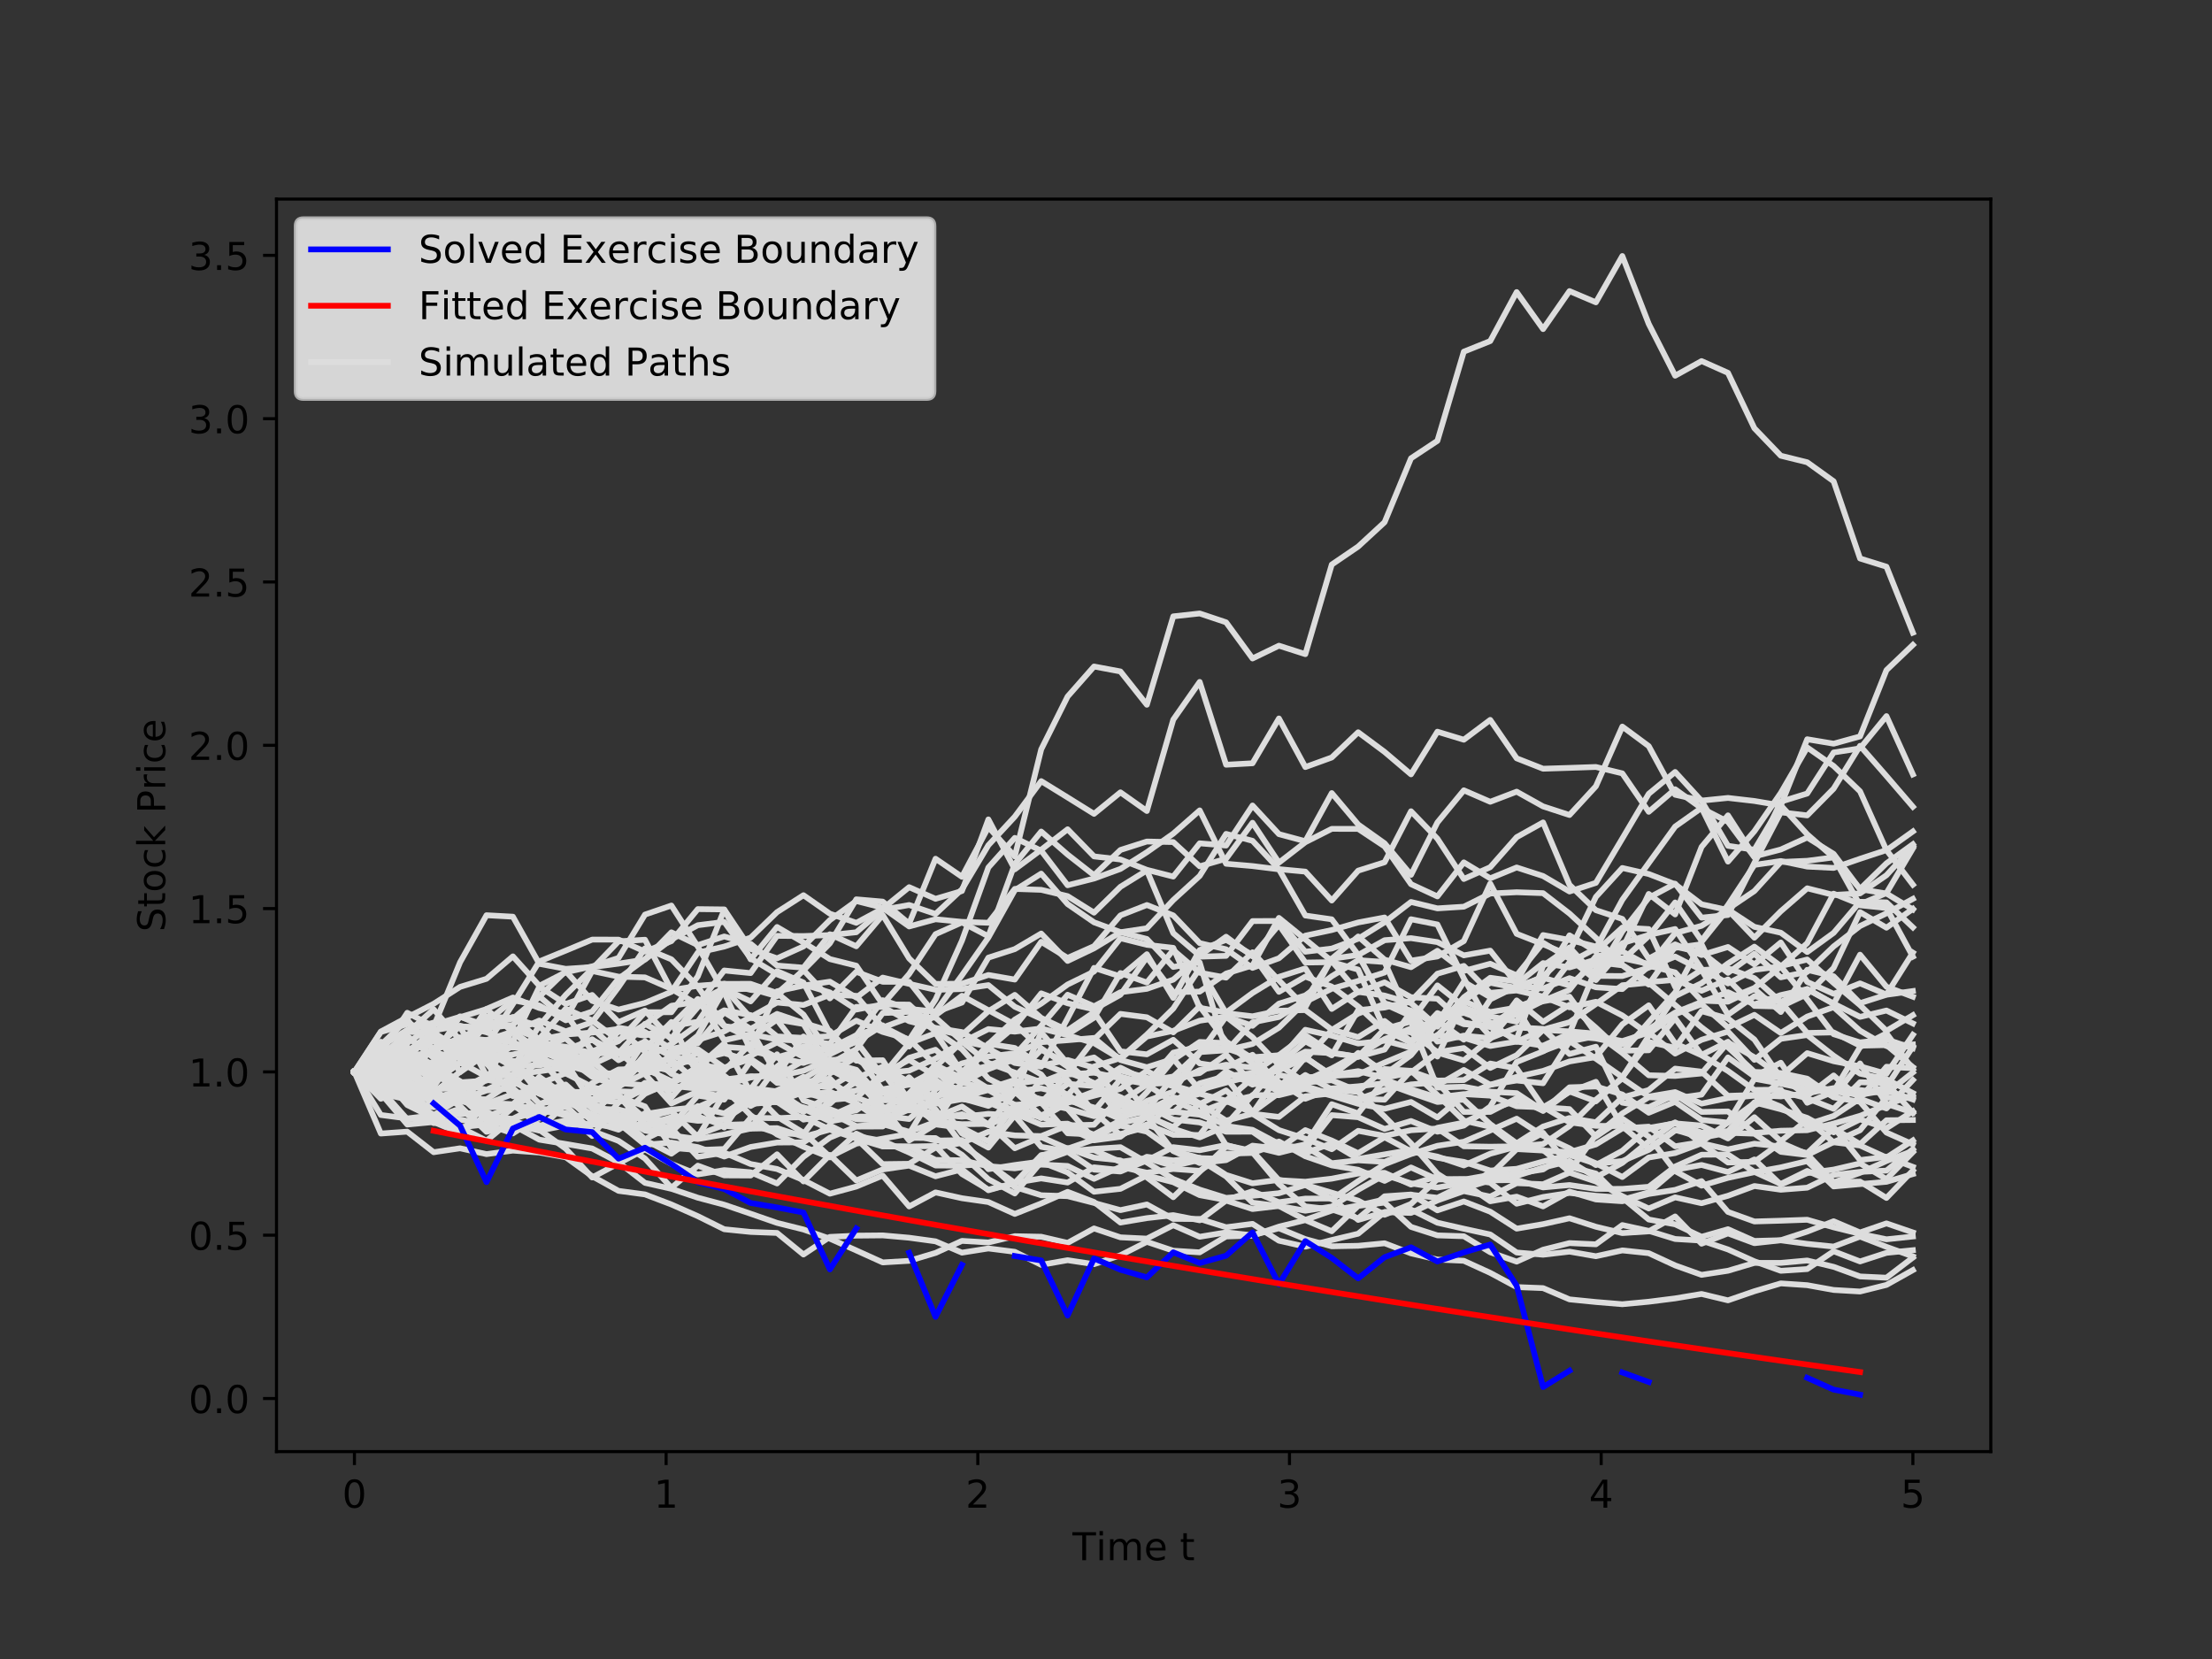 <?xml version="1.0" encoding="utf-8" standalone="no"?>
<!DOCTYPE svg PUBLIC "-//W3C//DTD SVG 1.1//EN"
  "http://www.w3.org/Graphics/SVG/1.1/DTD/svg11.dtd">
<!-- Created with matplotlib (https://matplotlib.org/) -->
<svg height="432pt" version="1.1" viewBox="0 0 576 432" width="576pt" xmlns="http://www.w3.org/2000/svg" xmlns:xlink="http://www.w3.org/1999/xlink">
 <rect x="0" y="0" width="576" height="432" fill="#333333" stroke="none"/>
 <defs>
  <style type="text/css">
*{stroke-linecap:butt;stroke-linejoin:round;}
  </style>
 </defs>
 <g id="figure_1">
  <g id="patch_1">
   <path d="M 0 432 
L 576 432 
L 576 0 
L 0 0 
z
" style="fill:none;"/>
  </g>
  <g id="axes_1">
   <g id="patch_2">
    <path d="M 72 378 
L 518.4 378 
L 518.4 51.84 
L 72 51.84 
z
" style="fill:none;"/>
   </g>
   <g id="line2d_1">
    <path clip-path="url(#p7af61a73d7)" d="M 92.291 279.119 
L 99.169 275.002 
L 106.047 273.631 
L 112.926 271.135 
L 119.804 273.005 
L 126.682 262.728 
L 133.561 259.744 
L 140.439 262.485 
L 147.317 263.988 
L 154.195 273.765 
L 161.074 271.125 
L 167.952 263.581 
L 174.83 263.578 
L 181.708 254.247 
L 188.587 236.887 
L 195.465 249.814 
L 202.343 241.391 
L 209.222 245.418 
L 216.1 249.742 
L 222.978 251.462 
L 229.856 261.555 
L 236.735 253.639 
L 243.613 243.254 
L 250.491 240.195 
L 257.369 243.806 
L 264.248 224.977 
L 271.126 216.533 
L 278.004 222.527 
L 284.883 227.901 
L 291.761 221.33 
L 298.639 219.131 
L 305.517 219.271 
L 312.396 225.589 
L 319.274 223.614 
L 326.152 214.243 
L 333.031 224.629 
L 339.909 219.309 
L 346.787 215.831 
L 353.665 215.843 
L 360.544 220.408 
L 367.422 230.235 
L 374.3 233.422 
L 381.178 224.561 
L 388.057 228.71 
L 394.935 225.888 
L 401.813 228.112 
L 408.692 232.143 
L 415.57 229.895 
L 422.448 218.346 
L 429.326 206.706 
L 436.205 201.02 
L 443.083 208.547 
L 449.961 220.246 
L 456.839 221.278 
L 463.718 209.725 
L 470.596 217.253 
L 477.474 223.28 
L 484.353 231.496 
L 491.231 224.807 
L 498.109 219.84 
" style="fill:none;stroke:#dddddd;stroke-linecap:square;stroke-width:1.5;"/>
   </g>
   <g id="line2d_2">
    <path clip-path="url(#p7af61a73d7)" d="M 92.291 279.119 
L 99.169 286.117 
L 106.047 283.636 
L 112.926 279.956 
L 119.804 283.079 
L 126.682 290.898 
L 133.561 287.93 
L 140.439 281.12 
L 147.317 285.602 
L 154.195 284.485 
L 161.074 280.723 
L 167.952 276.425 
L 174.83 275.94 
L 181.708 281.79 
L 188.587 282.116 
L 195.465 286.451 
L 202.343 283.96 
L 209.222 280.884 
L 216.1 276.723 
L 222.978 278.577 
L 229.856 286.413 
L 236.735 280.529 
L 243.613 287.233 
L 250.491 284.781 
L 257.369 286.825 
L 264.248 284.313 
L 271.126 286.236 
L 278.004 286.156 
L 284.883 289.315 
L 291.761 281.041 
L 298.639 282.257 
L 305.517 281.954 
L 312.396 278.65 
L 319.274 277.261 
L 326.152 277.999 
L 333.031 283.372 
L 339.909 282.833 
L 346.787 284.926 
L 353.665 286.102 
L 360.544 286.346 
L 367.422 278.808 
L 374.3 285.151 
L 381.178 291.806 
L 388.057 293.414 
L 394.935 298.777 
L 401.813 294.981 
L 408.692 303.764 
L 415.57 305.594 
L 422.448 312.418 
L 429.326 310.475 
L 436.205 304.617 
L 443.083 303.354 
L 449.961 305.18 
L 456.839 301.919 
L 463.718 308.48 
L 470.596 305.483 
L 477.474 304.56 
L 484.353 302.951 
L 491.231 307.054 
L 498.109 300.016 
" style="fill:none;stroke:#dddddd;stroke-linecap:square;stroke-width:1.5;"/>
   </g>
   <g id="line2d_3">
    <path clip-path="url(#p7af61a73d7)" d="M 92.291 279.119 
L 99.169 285.918 
L 106.047 283.726 
L 112.926 286.048 
L 119.804 285.464 
L 126.682 291.778 
L 133.561 292.81 
L 140.439 294.409 
L 147.317 293.069 
L 154.195 292.779 
L 161.074 293.514 
L 167.952 290.109 
L 174.83 288.978 
L 181.708 288.277 
L 188.587 289.961 
L 195.465 285.398 
L 202.343 284.16 
L 209.222 288.696 
L 216.1 292.007 
L 222.978 290.78 
L 229.856 290.706 
L 236.735 296.273 
L 243.613 296.359 
L 250.491 300.713 
L 257.369 307.066 
L 264.248 310.781 
L 271.126 302.598 
L 278.004 305.308 
L 284.883 310.327 
L 291.761 309.569 
L 298.639 306.092 
L 305.517 307.84 
L 312.396 311.213 
L 319.274 312.491 
L 326.152 310.197 
L 333.031 313.063 
L 339.909 312.112 
L 346.787 312.076 
L 353.665 317.664 
L 360.544 315.64 
L 367.422 315.843 
L 374.3 312.588 
L 381.178 310.156 
L 388.057 311.602 
L 394.935 308.092 
L 401.813 308.376 
L 408.692 305.354 
L 415.57 307.669 
L 422.448 311.478 
L 429.326 314.688 
L 436.205 311.784 
L 443.083 313.315 
L 449.961 311.381 
L 456.839 308.837 
L 463.718 309.804 
L 470.596 309.27 
L 477.474 305.95 
L 484.353 305.158 
L 491.231 304.823 
L 498.109 299.242 
" style="fill:none;stroke:#dddddd;stroke-linecap:square;stroke-width:1.5;"/>
   </g>
   <g id="line2d_4">
    <path clip-path="url(#p7af61a73d7)" d="M 92.291 279.119 
L 99.169 279.76 
L 106.047 278.492 
L 112.926 278.919 
L 119.804 281.848 
L 126.682 281.378 
L 133.561 267.799 
L 140.439 270.495 
L 147.317 277.319 
L 154.195 279.28 
L 161.074 279.647 
L 167.952 277.226 
L 174.83 278.884 
L 181.708 273.982 
L 188.587 283.387 
L 195.465 288 
L 202.343 284.17 
L 209.222 280.408 
L 216.1 287.411 
L 222.978 281.048 
L 229.856 288.92 
L 236.735 288.077 
L 243.613 279.666 
L 250.491 281.915 
L 257.369 271.801 
L 264.248 272.892 
L 271.126 277.455 
L 278.004 276.022 
L 284.883 278.041 
L 291.761 286.961 
L 298.639 282.417 
L 305.517 287.03 
L 312.396 282.109 
L 319.274 280.2 
L 326.152 279.454 
L 333.031 274.754 
L 339.909 269.584 
L 346.787 274.088 
L 353.665 275.206 
L 360.544 267.92 
L 367.422 266.002 
L 374.3 283.192 
L 381.178 282.984 
L 388.057 284.263 
L 394.935 284.656 
L 401.813 289.214 
L 408.692 283.141 
L 415.57 282.913 
L 422.448 285.004 
L 429.326 289.759 
L 436.205 286.918 
L 443.083 291.63 
L 449.961 292.333 
L 456.839 280.909 
L 463.718 282.18 
L 470.596 283.621 
L 477.474 283.633 
L 484.353 285.23 
L 491.231 283.009 
L 498.109 272.532 
" style="fill:none;stroke:#dddddd;stroke-linecap:square;stroke-width:1.5;"/>
   </g>
   <g id="line2d_5">
    <path clip-path="url(#p7af61a73d7)" d="M 92.291 279.119 
L 99.169 281.93 
L 106.047 279.721 
L 112.926 272.929 
L 119.804 267.299 
L 126.682 267.442 
L 133.561 276.92 
L 140.439 283.595 
L 147.317 284.642 
L 154.195 287.449 
L 161.074 290.657 
L 167.952 290.995 
L 174.83 289.335 
L 181.708 296.051 
L 188.587 284.813 
L 195.465 283.307 
L 202.343 284.21 
L 209.222 284.882 
L 216.1 281.684 
L 222.978 285.935 
L 229.856 279.455 
L 236.735 278.785 
L 243.613 275.653 
L 250.491 271.399 
L 257.369 267.971 
L 264.248 268.633 
L 271.126 267.817 
L 278.004 269.549 
L 284.883 271.631 
L 291.761 275.734 
L 298.639 269.909 
L 305.517 268.428 
L 312.396 265.792 
L 319.274 264.759 
L 326.152 270.082 
L 333.031 277.316 
L 339.909 273.848 
L 346.787 274.232 
L 353.665 275.159 
L 360.544 273.298 
L 367.422 263.375 
L 374.3 271.227 
L 381.178 269.675 
L 388.057 270.349 
L 394.935 267.552 
L 401.813 267.909 
L 408.692 274.455 
L 415.57 272.563 
L 422.448 287.126 
L 429.326 288.338 
L 436.205 284.992 
L 443.083 289.543 
L 449.961 289.417 
L 456.839 295.015 
L 463.718 294.438 
L 470.596 294.304 
L 477.474 292.578 
L 484.353 290.561 
L 491.231 287.765 
L 498.109 285.09 
" style="fill:none;stroke:#dddddd;stroke-linecap:square;stroke-width:1.5;"/>
   </g>
   <g id="line2d_6">
    <path clip-path="url(#p7af61a73d7)" d="M 92.291 279.119 
L 99.169 279.974 
L 106.047 273.173 
L 112.926 277.485 
L 119.804 281.529 
L 126.682 287.545 
L 133.561 288.094 
L 140.439 288.406 
L 147.317 290.547 
L 154.195 290.561 
L 161.074 282.897 
L 167.952 279.443 
L 174.83 274.778 
L 181.708 277.35 
L 188.587 278.181 
L 195.465 274.933 
L 202.343 271.435 
L 209.222 275.242 
L 216.1 276.055 
L 222.978 275.629 
L 229.856 280.022 
L 236.735 271.644 
L 243.613 269.035 
L 250.491 279.184 
L 257.369 283.462 
L 264.248 281.209 
L 271.126 287.123 
L 278.004 279.807 
L 284.883 279.323 
L 291.761 280.776 
L 298.639 289.509 
L 305.517 289.643 
L 312.396 283.795 
L 319.274 281.9 
L 326.152 280.129 
L 333.031 284.371 
L 339.909 281.539 
L 346.787 280.316 
L 353.665 274.18 
L 360.544 279.78 
L 367.422 274.768 
L 374.3 266.407 
L 381.178 255.67 
L 388.057 259.669 
L 394.935 256.823 
L 401.813 254.604 
L 408.692 256.626 
L 415.57 250.529 
L 422.448 251.37 
L 429.326 256.394 
L 436.205 246.532 
L 443.083 247.969 
L 449.961 253.319 
L 456.839 248.353 
L 463.718 254.494 
L 470.596 253.074 
L 477.474 246.443 
L 484.353 241.126 
L 491.231 237.829 
L 498.109 234.061 
" style="fill:none;stroke:#dddddd;stroke-linecap:square;stroke-width:1.5;"/>
   </g>
   <g id="line2d_7">
    <path clip-path="url(#p7af61a73d7)" d="M 92.291 279.119 
L 99.169 277.494 
L 106.047 281.488 
L 112.926 291.228 
L 119.804 293.542 
L 126.682 297.022 
L 133.561 291.311 
L 140.439 287.873 
L 147.317 283.486 
L 154.195 286.262 
L 161.074 285.35 
L 167.952 292.998 
L 174.83 290.927 
L 181.708 291.851 
L 188.587 291.536 
L 195.465 287.018 
L 202.343 277.715 
L 209.222 272.48 
L 216.1 273.487 
L 222.978 271.337 
L 229.856 266.997 
L 236.735 272.503 
L 243.613 263.545 
L 250.491 261.064 
L 257.369 249.368 
L 264.248 247.15 
L 271.126 243.094 
L 278.004 250.227 
L 284.883 246.941 
L 291.761 242.758 
L 298.639 241.717 
L 305.517 234.372 
L 312.396 228.088 
L 319.274 217.144 
L 326.152 218.944 
L 333.031 226.328 
L 339.909 226.968 
L 346.787 234.493 
L 353.665 226.715 
L 360.544 224.529 
L 367.422 211.246 
L 374.3 218.392 
L 381.178 228.885 
L 388.057 225.814 
L 394.935 218 
L 401.813 214.16 
L 408.692 230.403 
L 415.57 237.012 
L 422.448 239.286 
L 429.326 249.619 
L 436.205 245.911 
L 443.083 248.691 
L 449.961 246.599 
L 456.839 251.118 
L 463.718 245.419 
L 470.596 255.688 
L 477.474 258.792 
L 484.353 256.067 
L 491.231 258.969 
L 498.109 248.064 
" style="fill:none;stroke:#dddddd;stroke-linecap:square;stroke-width:1.5;"/>
   </g>
   <g id="line2d_8">
    <path clip-path="url(#p7af61a73d7)" d="M 92.291 279.119 
L 99.169 279.438 
L 106.047 281.855 
L 112.926 283.575 
L 119.804 283.374 
L 126.682 280.867 
L 133.561 278.088 
L 140.439 267.07 
L 147.317 259.072 
L 154.195 252.275 
L 161.074 245.126 
L 167.952 244.704 
L 174.83 257.826 
L 181.708 256.693 
L 188.587 256.151 
L 195.465 257.759 
L 202.343 258.668 
L 209.222 252.654 
L 216.1 245.638 
L 222.978 234.182 
L 229.856 234.777 
L 236.735 240.507 
L 243.613 223.61 
L 250.491 228.323 
L 257.369 215.374 
L 264.248 223.017 
L 271.126 195.132 
L 278.004 181.368 
L 284.883 173.556 
L 291.761 174.842 
L 298.639 183.518 
L 305.517 160.497 
L 312.396 159.745 
L 319.274 162.049 
L 326.152 171.466 
L 333.031 168.136 
L 339.909 170.34 
L 346.787 147.014 
L 353.665 142.325 
L 360.544 135.983 
L 367.422 119.342 
L 374.3 114.79 
L 381.178 91.568 
L 388.057 88.809 
L 394.935 76.052 
L 401.813 85.694 
L 408.692 75.801 
L 415.57 78.725 
L 422.448 66.665 
L 429.326 84.341 
L 436.205 97.835 
L 443.083 94.022 
L 449.961 97.088 
L 456.839 111.513 
L 463.718 118.671 
L 470.596 120.373 
L 477.474 125.325 
L 484.353 145.427 
L 491.231 147.564 
L 498.109 164.748 
" style="fill:none;stroke:#dddddd;stroke-linecap:square;stroke-width:1.5;"/>
   </g>
   <g id="line2d_9">
    <path clip-path="url(#p7af61a73d7)" d="M 92.291 279.119 
L 99.169 276.419 
L 106.047 270.094 
L 112.926 274.979 
L 119.804 264.653 
L 126.682 267.695 
L 133.561 266.898 
L 140.439 259.532 
L 147.317 252.88 
L 154.195 260.614 
L 161.074 262.896 
L 167.952 261.15 
L 174.83 258.269 
L 181.708 248.047 
L 188.587 246.485 
L 195.465 244.164 
L 202.343 237.517 
L 209.222 233.11 
L 216.1 237.922 
L 222.978 240.299 
L 229.856 236.602 
L 236.735 231.019 
L 243.613 234.051 
L 250.491 232.017 
L 257.369 213.372 
L 264.248 226.378 
L 271.126 221.269 
L 278.004 215.94 
L 284.883 223.003 
L 291.761 223.809 
L 298.639 226.504 
L 305.517 228.256 
L 312.396 219.597 
L 319.274 220.185 
L 326.152 209.748 
L 333.031 217.206 
L 339.909 219.056 
L 346.787 206.517 
L 353.665 214.699 
L 360.544 219.591 
L 367.422 227.813 
L 374.3 214.159 
L 381.178 205.796 
L 388.057 208.78 
L 394.935 206.149 
L 401.813 209.984 
L 408.692 212.227 
L 415.57 204.744 
L 422.448 189.199 
L 429.326 194.279 
L 436.205 206.949 
L 443.083 208.476 
L 449.961 207.78 
L 456.839 208.575 
L 463.718 209.736 
L 470.596 192.502 
L 477.474 193.655 
L 484.353 191.759 
L 491.231 174.499 
L 498.109 167.932 
" style="fill:none;stroke:#dddddd;stroke-linecap:square;stroke-width:1.5;"/>
   </g>
   <g id="line2d_10">
    <path clip-path="url(#p7af61a73d7)" d="M 92.291 279.119 
L 99.169 271.268 
L 106.047 278.091 
L 112.926 276.548 
L 119.804 272.59 
L 126.682 276.847 
L 133.561 285.447 
L 140.439 284.334 
L 147.317 282.407 
L 154.195 288.67 
L 161.074 288.932 
L 167.952 290.69 
L 174.83 292.313 
L 181.708 290.028 
L 188.587 283.457 
L 195.465 290.396 
L 202.343 295.413 
L 209.222 298.605 
L 216.1 301.373 
L 222.978 295.203 
L 229.856 298.479 
L 236.735 298.565 
L 243.613 298.417 
L 250.491 305.708 
L 257.369 309.777 
L 264.248 308.119 
L 271.126 300.954 
L 278.004 298.986 
L 284.883 301.45 
L 291.761 302.165 
L 298.639 306.582 
L 305.517 311.747 
L 312.396 305.134 
L 319.274 298.581 
L 326.152 299.735 
L 333.031 307.32 
L 339.909 307.719 
L 346.787 306.924 
L 353.665 305.575 
L 360.544 305.406 
L 367.422 308.46 
L 374.3 306.313 
L 381.178 309.473 
L 388.057 307.355 
L 394.935 307.281 
L 401.813 309.203 
L 408.692 308.579 
L 415.57 309.588 
L 422.448 309.585 
L 429.326 309.042 
L 436.205 303.764 
L 443.083 300.69 
L 449.961 300.633 
L 456.839 305.156 
L 463.718 308.295 
L 470.596 304.902 
L 477.474 307.9 
L 484.353 305.4 
L 491.231 302.321 
L 498.109 299.682 
" style="fill:none;stroke:#dddddd;stroke-linecap:square;stroke-width:1.5;"/>
   </g>
   <g id="line2d_11">
    <path clip-path="url(#p7af61a73d7)" d="M 92.291 279.119 
L 99.169 283.944 
L 106.047 279.892 
L 112.926 277.364 
L 119.804 274.884 
L 126.682 266.734 
L 133.561 265.251 
L 140.439 259.479 
L 147.317 265.347 
L 154.195 252.845 
L 161.074 254.321 
L 167.952 254.508 
L 174.83 257.506 
L 181.708 261.589 
L 188.587 252.714 
L 195.465 253.389 
L 202.343 243.691 
L 209.222 243.749 
L 216.1 243.494 
L 222.978 242.754 
L 229.856 236.873 
L 236.735 235.662 
L 243.613 237.995 
L 250.491 231.591 
L 257.369 220.09 
L 264.248 212.662 
L 271.126 203.405 
L 278.004 207.648 
L 284.883 211.924 
L 291.761 206.324 
L 298.639 211.18 
L 305.517 187.394 
L 312.396 177.569 
L 319.274 199.135 
L 326.152 198.755 
L 333.031 187.088 
L 339.909 199.741 
L 346.787 197.248 
L 353.665 190.68 
L 360.544 195.796 
L 367.422 201.637 
L 374.3 190.532 
L 381.178 192.621 
L 388.057 187.459 
L 394.935 197.465 
L 401.813 200.171 
L 408.692 199.956 
L 415.57 199.719 
L 422.448 201.384 
L 429.326 211.395 
L 436.205 205.523 
L 443.083 210.469 
L 449.961 213.99 
L 456.839 223.244 
L 463.718 208.757 
L 470.596 206.628 
L 477.474 195.946 
L 484.353 194.872 
L 491.231 186.478 
L 498.109 201.653 
" style="fill:none;stroke:#dddddd;stroke-linecap:square;stroke-width:1.5;"/>
   </g>
   <g id="line2d_12">
    <path clip-path="url(#p7af61a73d7)" d="M 92.291 279.119 
L 99.169 279.61 
L 106.047 287.755 
L 112.926 291.118 
L 119.804 293.525 
L 126.682 292.796 
L 133.561 295.133 
L 140.439 290.782 
L 147.317 285.396 
L 154.195 292.062 
L 161.074 294.173 
L 167.952 289.886 
L 174.83 294.681 
L 181.708 288.297 
L 188.587 285.255 
L 195.465 286.739 
L 202.343 286.967 
L 209.222 284.361 
L 216.1 286.428 
L 222.978 285.778 
L 229.856 288.413 
L 236.735 288.414 
L 243.613 287.433 
L 250.491 286.218 
L 257.369 287.074 
L 264.248 289.94 
L 271.126 292.862 
L 278.004 292.595 
L 284.883 295.517 
L 291.761 293.113 
L 298.639 294.682 
L 305.517 299.628 
L 312.396 301.56 
L 319.274 301.805 
L 326.152 298.519 
L 333.031 300.198 
L 339.909 298.469 
L 346.787 302.904 
L 353.665 302.138 
L 360.544 302.554 
L 367.422 299.714 
L 374.3 301.476 
L 381.178 302.553 
L 388.057 304.818 
L 394.935 304.365 
L 401.813 302.465 
L 408.692 300.753 
L 415.57 303.047 
L 422.448 302.337 
L 429.326 299.431 
L 436.205 294.362 
L 443.083 294.956 
L 449.961 295.37 
L 456.839 287.95 
L 463.718 284.203 
L 470.596 285.995 
L 477.474 288.734 
L 484.353 281.808 
L 491.231 281.993 
L 498.109 289.809 
" style="fill:none;stroke:#dddddd;stroke-linecap:square;stroke-width:1.5;"/>
   </g>
   <g id="line2d_13">
    <path clip-path="url(#p7af61a73d7)" d="M 92.291 279.119 
L 99.169 277.726 
L 106.047 280.108 
L 112.926 281.8 
L 119.804 276.787 
L 126.682 275.331 
L 133.561 274.591 
L 140.439 272.951 
L 147.317 270.399 
L 154.195 276.625 
L 161.074 267.617 
L 167.952 268.722 
L 174.83 273.158 
L 181.708 271.659 
L 188.587 263.585 
L 195.465 267.919 
L 202.343 264.022 
L 209.222 266.369 
L 216.1 268.455 
L 222.978 275.917 
L 229.856 279.235 
L 236.735 288.211 
L 243.613 290.103 
L 250.491 290.782 
L 257.369 290.044 
L 264.248 290.508 
L 271.126 298.635 
L 278.004 299.841 
L 284.883 299.163 
L 291.761 298.725 
L 298.639 302.696 
L 305.517 307.02 
L 312.396 309.777 
L 319.274 311.932 
L 326.152 311.389 
L 333.031 310.71 
L 339.909 308.562 
L 346.787 312.283 
L 353.665 307.564 
L 360.544 303.162 
L 367.422 300.508 
L 374.3 298.364 
L 381.178 297.31 
L 388.057 294.366 
L 394.935 291.307 
L 401.813 295.759 
L 408.692 299.025 
L 415.57 303.384 
L 422.448 299.666 
L 429.326 293.691 
L 436.205 292.525 
L 443.083 293.099 
L 449.961 296.446 
L 456.839 290.92 
L 463.718 297.154 
L 470.596 291.59 
L 477.474 297.448 
L 484.353 298.285 
L 491.231 301.418 
L 498.109 296.964 
" style="fill:none;stroke:#dddddd;stroke-linecap:square;stroke-width:1.5;"/>
   </g>
   <g id="line2d_14">
    <path clip-path="url(#p7af61a73d7)" d="M 92.291 279.119 
L 99.169 280.287 
L 106.047 276.696 
L 112.926 281.38 
L 119.804 270.729 
L 126.682 266.061 
L 133.561 260.459 
L 140.439 261.822 
L 147.317 265.683 
L 154.195 263.421 
L 161.074 254.826 
L 167.952 249.82 
L 174.83 242.777 
L 181.708 246.109 
L 188.587 243.857 
L 195.465 245.768 
L 202.343 251.425 
L 209.222 251.979 
L 216.1 243.278 
L 222.978 246.407 
L 229.856 238.263 
L 236.735 249.564 
L 243.613 256.207 
L 250.491 256.151 
L 257.369 253.881 
L 264.248 255.074 
L 271.126 245.249 
L 278.004 249.436 
L 284.883 246.382 
L 291.761 238.365 
L 298.639 235.666 
L 305.517 238.363 
L 312.396 245.582 
L 319.274 247.192 
L 326.152 252.031 
L 333.031 249.531 
L 339.909 243.643 
L 346.787 242.177 
L 353.665 240.209 
L 360.544 238.91 
L 367.422 250.15 
L 374.3 249.063 
L 381.178 245.063 
L 388.057 230.088 
L 394.935 243.168 
L 401.813 245.871 
L 408.692 248.785 
L 415.57 254.3 
L 422.448 242.553 
L 429.326 233.777 
L 436.205 230.118 
L 443.083 238.958 
L 449.961 238.26 
L 456.839 224.693 
L 463.718 211.521 
L 470.596 212.33 
L 477.474 205.367 
L 484.353 194.213 
L 491.231 202.079 
L 498.109 210.077 
" style="fill:none;stroke:#dddddd;stroke-linecap:square;stroke-width:1.5;"/>
   </g>
   <g id="line2d_15">
    <path clip-path="url(#p7af61a73d7)" d="M 92.291 279.119 
L 99.169 273.995 
L 106.047 275.21 
L 112.926 279.697 
L 119.804 272.358 
L 126.682 270.904 
L 133.561 271.199 
L 140.439 256.931 
L 147.317 261.413 
L 154.195 259.088 
L 161.074 266.16 
L 167.952 263.127 
L 174.83 270.676 
L 181.708 260.708 
L 188.587 267.209 
L 195.465 268.092 
L 202.343 280.037 
L 209.222 269.898 
L 216.1 279.534 
L 222.978 275.232 
L 229.856 279.646 
L 236.735 275.98 
L 243.613 280.187 
L 250.491 276.916 
L 257.369 275.105 
L 264.248 274.268 
L 271.126 271.381 
L 278.004 270.869 
L 284.883 270.273 
L 291.761 276.013 
L 298.639 277.915 
L 305.517 275.724 
L 312.396 283.752 
L 319.274 280.521 
L 326.152 289.644 
L 333.031 284.596 
L 339.909 279.932 
L 346.787 283.694 
L 353.665 284.353 
L 360.544 290.733 
L 367.422 297.733 
L 374.3 305.638 
L 381.178 309.999 
L 388.057 305.071 
L 394.935 306.191 
L 401.813 304.045 
L 408.692 302.32 
L 415.57 306.577 
L 422.448 302.812 
L 429.326 297.239 
L 436.205 292.265 
L 443.083 297.809 
L 449.961 302.714 
L 456.839 302.533 
L 463.718 297.557 
L 470.596 300.541 
L 477.474 307.84 
L 484.353 307.69 
L 491.231 311.943 
L 498.109 304.794 
" style="fill:none;stroke:#dddddd;stroke-linecap:square;stroke-width:1.5;"/>
   </g>
   <g id="line2d_16">
    <path clip-path="url(#p7af61a73d7)" d="M 92.291 279.119 
L 99.169 290.337 
L 106.047 291.24 
L 112.926 290.399 
L 119.804 286.039 
L 126.682 281.126 
L 133.561 282.643 
L 140.439 275.945 
L 147.317 277.319 
L 154.195 273.767 
L 161.074 273.705 
L 167.952 279.722 
L 174.83 277.174 
L 181.708 275.955 
L 188.587 274.222 
L 195.465 276.284 
L 202.343 282.001 
L 209.222 281.767 
L 216.1 280.869 
L 222.978 287.842 
L 229.856 289.21 
L 236.735 288.293 
L 243.613 291.49 
L 250.491 290.129 
L 257.369 293.007 
L 264.248 289.658 
L 271.126 290.79 
L 278.004 293.653 
L 284.883 296.937 
L 291.761 296.008 
L 298.639 290.717 
L 305.517 293.526 
L 312.396 287.264 
L 319.274 298.228 
L 326.152 299.718 
L 333.031 297.251 
L 339.909 301.097 
L 346.787 303.466 
L 353.665 304.607 
L 360.544 307.494 
L 367.422 304.007 
L 374.3 307.126 
L 381.178 307.162 
L 388.057 305.954 
L 394.935 299.221 
L 401.813 299.593 
L 408.692 300.027 
L 415.57 298.004 
L 422.448 293.825 
L 429.326 293.379 
L 436.205 298.492 
L 443.083 297.382 
L 449.961 292.285 
L 456.839 287.245 
L 463.718 281.404 
L 470.596 281.956 
L 477.474 284.253 
L 484.353 272.652 
L 491.231 269.076 
L 498.109 278.476 
" style="fill:none;stroke:#dddddd;stroke-linecap:square;stroke-width:1.5;"/>
   </g>
   <g id="line2d_17">
    <path clip-path="url(#p7af61a73d7)" d="M 92.291 279.119 
L 99.169 268.607 
L 106.047 264.913 
L 112.926 261.386 
L 119.804 256.985 
L 126.682 254.88 
L 133.561 249.032 
L 140.439 256.7 
L 147.317 253.161 
L 154.195 251.647 
L 161.074 249.445 
L 167.952 238.153 
L 174.83 235.8 
L 181.708 246.475 
L 188.587 258.446 
L 195.465 273.573 
L 202.343 275.333 
L 209.222 273.37 
L 216.1 276.995 
L 222.978 273.217 
L 229.856 263.808 
L 236.735 263.465 
L 243.613 268.504 
L 250.491 273.193 
L 257.369 280.882 
L 264.248 284.221 
L 271.126 290.535 
L 278.004 286.534 
L 284.883 288.387 
L 291.761 291.429 
L 298.639 284.425 
L 305.517 275.956 
L 312.396 271.324 
L 319.274 271.618 
L 326.152 276.89 
L 333.031 281.792 
L 339.909 286.118 
L 346.787 283.439 
L 353.665 282.875 
L 360.544 282.06 
L 367.422 284.56 
L 374.3 286.95 
L 381.178 286.34 
L 388.057 292.728 
L 394.935 297.709 
L 401.813 293.351 
L 408.692 291.127 
L 415.57 292.25 
L 422.448 285.776 
L 429.326 283.839 
L 436.205 278.267 
L 443.083 279.053 
L 449.961 285.355 
L 456.839 285.128 
L 463.718 285.515 
L 470.596 284.685 
L 477.474 283.348 
L 484.353 283.843 
L 491.231 284.709 
L 498.109 279.258 
" style="fill:none;stroke:#dddddd;stroke-linecap:square;stroke-width:1.5;"/>
   </g>
   <g id="line2d_18">
    <path clip-path="url(#p7af61a73d7)" d="M 92.291 279.119 
L 99.169 284.727 
L 106.047 292.829 
L 112.926 292.172 
L 119.804 295.066 
L 126.682 287.142 
L 133.561 287.547 
L 140.439 293.12 
L 147.317 291.768 
L 154.195 292.905 
L 161.074 290.615 
L 167.952 296.64 
L 174.83 293.235 
L 181.708 285.298 
L 188.587 286.334 
L 195.465 276.279 
L 202.343 281.206 
L 209.222 285.341 
L 216.1 284.276 
L 222.978 287.313 
L 229.856 292.108 
L 236.735 295.305 
L 243.613 283.671 
L 250.491 279.558 
L 257.369 271.903 
L 264.248 265.498 
L 271.126 261.332 
L 278.004 256.365 
L 284.883 252.996 
L 291.761 244.313 
L 298.639 246.033 
L 305.517 246.82 
L 312.396 262.438 
L 319.274 263.659 
L 326.152 258.571 
L 333.031 254.376 
L 339.909 252.172 
L 346.787 262.722 
L 353.665 258.281 
L 360.544 259.247 
L 367.422 261.207 
L 374.3 267.336 
L 381.178 259.698 
L 388.057 254.611 
L 394.935 255.573 
L 401.813 243.486 
L 408.692 244.763 
L 415.57 246.48 
L 422.448 250.042 
L 429.326 243.741 
L 436.205 234.997 
L 443.083 244.982 
L 449.961 235.659 
L 456.839 225.221 
L 463.718 224.212 
L 470.596 225.66 
L 477.474 226.007 
L 484.353 223.625 
L 491.231 221.362 
L 498.109 230.367 
" style="fill:none;stroke:#dddddd;stroke-linecap:square;stroke-width:1.5;"/>
   </g>
   <g id="line2d_19">
    <path clip-path="url(#p7af61a73d7)" d="M 92.291 279.119 
L 99.169 278.209 
L 106.047 278.119 
L 112.926 273.366 
L 119.804 271.166 
L 126.682 273.913 
L 133.561 277.82 
L 140.439 274.861 
L 147.317 283.955 
L 154.195 286.394 
L 161.074 281.369 
L 167.952 271.152 
L 174.83 279.447 
L 181.708 270.786 
L 188.587 268.565 
L 195.465 264.84 
L 202.343 261.059 
L 209.222 261.701 
L 216.1 259.039 
L 222.978 259.314 
L 229.856 267.563 
L 236.735 264.993 
L 243.613 264.982 
L 250.491 271.12 
L 257.369 272.509 
L 264.248 280.371 
L 271.126 273.361 
L 278.004 276.97 
L 284.883 275.36 
L 291.761 280.329 
L 298.639 282.152 
L 305.517 274.108 
L 312.396 272.494 
L 319.274 272.993 
L 326.152 275.307 
L 333.031 274.791 
L 339.909 275.863 
L 346.787 268.213 
L 353.665 263.93 
L 360.544 261.453 
L 367.422 264.577 
L 374.3 275.12 
L 381.178 260.718 
L 388.057 263.537 
L 394.935 262.376 
L 401.813 260.729 
L 408.692 259.527 
L 415.57 269.125 
L 422.448 274.199 
L 429.326 279.997 
L 436.205 280.173 
L 443.083 279.524 
L 449.961 271.45 
L 456.839 275.308 
L 463.718 280.197 
L 470.596 274.239 
L 477.474 276.336 
L 484.353 277.669 
L 491.231 279.623 
L 498.109 269.466 
" style="fill:none;stroke:#dddddd;stroke-linecap:square;stroke-width:1.5;"/>
   </g>
   <g id="line2d_20">
    <path clip-path="url(#p7af61a73d7)" d="M 92.291 279.119 
L 99.169 275.706 
L 106.047 273.803 
L 112.926 268.613 
L 119.804 264.871 
L 126.682 262.776 
L 133.561 268.799 
L 140.439 274.764 
L 147.317 279.521 
L 154.195 283.031 
L 161.074 285.151 
L 167.952 291.312 
L 174.83 292.11 
L 181.708 290.737 
L 188.587 293.132 
L 195.465 293.9 
L 202.343 293.759 
L 209.222 296.004 
L 216.1 294.141 
L 222.978 295.82 
L 229.856 297.098 
L 236.735 300.105 
L 243.613 303.499 
L 250.491 303.525 
L 257.369 303.048 
L 264.248 308.051 
L 271.126 300.793 
L 278.004 299.628 
L 284.883 299.484 
L 291.761 302.559 
L 298.639 301.575 
L 305.517 303.629 
L 312.396 302.036 
L 319.274 306.344 
L 326.152 313.179 
L 333.031 314.038 
L 339.909 315.269 
L 346.787 314.186 
L 353.665 309.811 
L 360.544 305.939 
L 367.422 308.137 
L 374.3 309.237 
L 381.178 308.048 
L 388.057 312.805 
L 394.935 311.608 
L 401.813 314.14 
L 408.692 310.291 
L 415.57 312.333 
L 422.448 312.801 
L 429.326 310.906 
L 436.205 309.847 
L 443.083 307.554 
L 449.961 315.583 
L 456.839 318.067 
L 463.718 317.868 
L 470.596 317.621 
L 477.474 319.595 
L 484.353 321.284 
L 491.231 322.712 
L 498.109 321.979 
" style="fill:none;stroke:#dddddd;stroke-linecap:square;stroke-width:1.5;"/>
   </g>
   <g id="line2d_21">
    <path clip-path="url(#p7af61a73d7)" d="M 92.291 279.119 
L 99.169 283.058 
L 106.047 284.358 
L 112.926 284.829 
L 119.804 286.229 
L 126.682 286.254 
L 133.561 281.742 
L 140.439 284.759 
L 147.317 288.274 
L 154.195 282.042 
L 161.074 278.493 
L 167.952 278.279 
L 174.83 281.576 
L 181.708 280.085 
L 188.587 278.77 
L 195.465 271.775 
L 202.343 275.392 
L 209.222 276.786 
L 216.1 274.293 
L 222.978 269.676 
L 229.856 260.452 
L 236.735 262.714 
L 243.613 263.427 
L 250.491 253.961 
L 257.369 244.131 
L 264.248 231.81 
L 271.126 227.493 
L 278.004 235.424 
L 284.883 240.169 
L 291.761 242.722 
L 298.639 244.507 
L 305.517 251.794 
L 312.396 250.633 
L 319.274 273.748 
L 326.152 266.214 
L 333.031 264.824 
L 339.909 260.46 
L 346.787 249.651 
L 353.665 248.684 
L 360.544 244.827 
L 367.422 244.292 
L 374.3 245.319 
L 381.178 248.774 
L 388.057 247.541 
L 394.935 256.244 
L 401.813 250.79 
L 408.692 251.921 
L 415.57 249.865 
L 422.448 249.528 
L 429.326 250.995 
L 436.205 246.814 
L 443.083 245.879 
L 449.961 260.085 
L 456.839 257.269 
L 463.718 251.715 
L 470.596 245.609 
L 477.474 232.711 
L 484.353 235.473 
L 491.231 232.553 
L 498.109 220.94 
" style="fill:none;stroke:#dddddd;stroke-linecap:square;stroke-width:1.5;"/>
   </g>
   <g id="line2d_22">
    <path clip-path="url(#p7af61a73d7)" d="M 92.291 279.119 
L 99.169 276.947 
L 106.047 280.171 
L 112.926 282.959 
L 119.804 273.484 
L 126.682 277.051 
L 133.561 272.223 
L 140.439 271.832 
L 147.317 272.567 
L 154.195 274.234 
L 161.074 274.333 
L 167.952 271.226 
L 174.83 275.168 
L 181.708 269.679 
L 188.587 257.696 
L 195.465 257.452 
L 202.343 259.406 
L 209.222 252.621 
L 216.1 259.974 
L 222.978 253.05 
L 229.856 255.649 
L 236.735 255.662 
L 243.613 264.391 
L 250.491 259.299 
L 257.369 263.066 
L 264.248 266.765 
L 271.126 272.999 
L 278.004 277.768 
L 284.883 282.368 
L 291.761 278.027 
L 298.639 281.427 
L 305.517 280.333 
L 312.396 279.432 
L 319.274 274.637 
L 326.152 282.165 
L 333.031 283.442 
L 339.909 275.307 
L 346.787 280.162 
L 353.665 279.782 
L 360.544 276.69 
L 367.422 273.834 
L 374.3 269.504 
L 381.178 270.232 
L 388.057 272.374 
L 394.935 271.214 
L 401.813 272.3 
L 408.692 269.114 
L 415.57 252.254 
L 422.448 245.606 
L 429.326 243.457 
L 436.205 241.915 
L 443.083 252.296 
L 449.961 256.083 
L 456.839 252.531 
L 463.718 251.652 
L 470.596 260.225 
L 477.474 269.297 
L 484.353 271.439 
L 491.231 270.648 
L 498.109 272.964 
" style="fill:none;stroke:#dddddd;stroke-linecap:square;stroke-width:1.5;"/>
   </g>
   <g id="line2d_23">
    <path clip-path="url(#p7af61a73d7)" d="M 92.291 279.119 
L 99.169 275.709 
L 106.047 279.301 
L 112.926 283.948 
L 119.804 282.144 
L 126.682 283.788 
L 133.561 280.519 
L 140.439 287.361 
L 147.317 286.254 
L 154.195 284.088 
L 161.074 283.172 
L 167.952 275.985 
L 174.83 266.979 
L 181.708 260.13 
L 188.587 270.871 
L 195.465 269.319 
L 202.343 270.683 
L 209.222 271.034 
L 216.1 271.812 
L 222.978 262.188 
L 229.856 262.202 
L 236.735 265.912 
L 243.613 267.66 
L 250.491 268.762 
L 257.369 273.047 
L 264.248 276.791 
L 271.126 277.767 
L 278.004 265.182 
L 284.883 252.035 
L 291.761 254.27 
L 298.639 248.476 
L 305.517 259.86 
L 312.396 247.395 
L 319.274 244.741 
L 326.152 248.661 
L 333.031 258.267 
L 339.909 254.314 
L 346.787 256.923 
L 353.665 262.086 
L 360.544 268.481 
L 367.422 268.796 
L 374.3 273.969 
L 381.178 272.908 
L 388.057 278.086 
L 394.935 274.766 
L 401.813 268.181 
L 408.692 268.578 
L 415.57 269.162 
L 422.448 273.587 
L 429.326 273.49 
L 436.205 265.133 
L 443.083 274.689 
L 449.961 271.267 
L 456.839 280.427 
L 463.718 280.459 
L 470.596 285.333 
L 477.474 280.044 
L 484.353 286.132 
L 491.231 288.629 
L 498.109 281.23 
" style="fill:none;stroke:#dddddd;stroke-linecap:square;stroke-width:1.5;"/>
   </g>
   <g id="line2d_24">
    <path clip-path="url(#p7af61a73d7)" d="M 92.291 279.119 
L 99.169 276.635 
L 106.047 274.535 
L 112.926 280.915 
L 119.804 276.632 
L 126.682 280.38 
L 133.561 279.87 
L 140.439 278.974 
L 147.317 277.935 
L 154.195 267.725 
L 161.074 274.043 
L 167.952 273.029 
L 174.83 266.128 
L 181.708 280.017 
L 188.587 282.622 
L 195.465 280.579 
L 202.343 279.742 
L 209.222 284.466 
L 216.1 278.515 
L 222.978 282.101 
L 229.856 286.523 
L 236.735 286.44 
L 243.613 282.593 
L 250.491 286.165 
L 257.369 286.615 
L 264.248 289.182 
L 271.126 287.068 
L 278.004 295.104 
L 284.883 295.423 
L 291.761 291.752 
L 298.639 286.684 
L 305.517 284.292 
L 312.396 274.207 
L 319.274 264.715 
L 326.152 267.123 
L 333.031 261.348 
L 339.909 259.209 
L 346.787 254.206 
L 353.665 250.015 
L 360.544 250.509 
L 367.422 265.887 
L 374.3 256.592 
L 381.178 262.065 
L 388.057 269.898 
L 394.935 260.504 
L 401.813 266.09 
L 408.692 261.652 
L 415.57 267.604 
L 422.448 274.04 
L 429.326 266.143 
L 436.205 258.45 
L 443.083 245.246 
L 449.961 236.68 
L 456.839 232.02 
L 463.718 224.449 
L 470.596 224.149 
L 477.474 223.262 
L 484.353 235.732 
L 491.231 236.452 
L 498.109 249.117 
" style="fill:none;stroke:#dddddd;stroke-linecap:square;stroke-width:1.5;"/>
   </g>
   <g id="line2d_25">
    <path clip-path="url(#p7af61a73d7)" d="M 92.291 279.119 
L 99.169 283.72 
L 106.047 291.437 
L 112.926 290.968 
L 119.804 290.122 
L 126.682 289.48 
L 133.561 293.029 
L 140.439 296.763 
L 147.317 297.887 
L 154.195 299.063 
L 161.074 302.676 
L 167.952 308.015 
L 174.83 309.568 
L 181.708 311.882 
L 188.587 313.706 
L 195.465 316.052 
L 202.343 318.441 
L 209.222 320.16 
L 216.1 322.548 
L 222.978 325.615 
L 229.856 328.728 
L 236.735 328.318 
L 243.613 326.257 
L 250.491 323.122 
L 257.369 323.534 
L 264.248 321.899 
L 271.126 322.041 
L 278.004 323.641 
L 284.883 319.883 
L 291.761 322.197 
L 298.639 322.535 
L 305.517 319.042 
L 312.396 322.049 
L 319.274 320.916 
L 326.152 321.66 
L 333.031 319.84 
L 339.909 322.658 
L 346.787 324.536 
L 353.665 324.401 
L 360.544 323.743 
L 367.422 326.372 
L 374.3 327.985 
L 381.178 328.307 
L 388.057 331.456 
L 394.935 335.154 
L 401.813 335.423 
L 408.692 338.353 
L 415.57 339.041 
L 422.448 339.614 
L 429.326 338.966 
L 436.205 338.097 
L 443.083 336.944 
L 449.961 338.606 
L 456.839 336.236 
L 463.718 334.193 
L 470.596 334.66 
L 477.474 335.903 
L 484.353 336.308 
L 491.231 334.587 
L 498.109 330.73 
" style="fill:none;stroke:#dddddd;stroke-linecap:square;stroke-width:1.5;"/>
   </g>
   <g id="line2d_26">
    <path clip-path="url(#p7af61a73d7)" d="M 92.291 279.119 
L 99.169 268.734 
L 106.047 266.686 
L 112.926 268.107 
L 119.804 279.2 
L 126.682 274.345 
L 133.561 276.265 
L 140.439 284.797 
L 147.317 286.359 
L 154.195 286.325 
L 161.074 287.029 
L 167.952 283.48 
L 174.83 281.748 
L 181.708 277.943 
L 188.587 272.594 
L 195.465 273.099 
L 202.343 258.13 
L 209.222 256.642 
L 216.1 255.624 
L 222.978 259.761 
L 229.856 254.563 
L 236.735 256.195 
L 243.613 257.747 
L 250.491 257.548 
L 257.369 256.525 
L 264.248 262.151 
L 271.126 265.278 
L 278.004 269.345 
L 284.883 265.015 
L 291.761 253.378 
L 298.639 255.85 
L 305.517 247.383 
L 312.396 253.289 
L 319.274 254.572 
L 326.152 247.966 
L 333.031 255.295 
L 339.909 262.277 
L 346.787 249.651 
L 353.665 243.859 
L 360.544 249.89 
L 367.422 251.858 
L 374.3 247.58 
L 381.178 252.823 
L 388.057 250.964 
L 394.935 253.984 
L 401.813 245.49 
L 408.692 249.632 
L 415.57 255.216 
L 422.448 247.095 
L 429.326 232.782 
L 436.205 238.117 
L 443.083 220.54 
L 449.961 212.319 
L 456.839 223.01 
L 463.718 221.211 
L 470.596 218.088 
L 477.474 222.348 
L 484.353 231.55 
L 491.231 232.681 
L 498.109 236.83 
" style="fill:none;stroke:#dddddd;stroke-linecap:square;stroke-width:1.5;"/>
   </g>
   <g id="line2d_27">
    <path clip-path="url(#p7af61a73d7)" d="M 92.291 279.119 
L 99.169 278.133 
L 106.047 280.643 
L 112.926 269.81 
L 119.804 272.073 
L 126.682 272.103 
L 133.561 261.456 
L 140.439 250.351 
L 147.317 247.538 
L 154.195 244.673 
L 161.074 244.675 
L 167.952 247.789 
L 174.83 245.07 
L 181.708 236.73 
L 188.587 236.812 
L 195.465 247.106 
L 202.343 249.553 
L 209.222 246.447 
L 216.1 239.59 
L 222.978 234.621 
L 229.856 236.371 
L 236.735 241.249 
L 243.613 239.375 
L 250.491 240.048 
L 257.369 240.285 
L 264.248 231.475 
L 271.126 231.709 
L 278.004 233.352 
L 284.883 237.654 
L 291.761 230.92 
L 298.639 226.654 
L 305.517 243 
L 312.396 248.855 
L 319.274 243.92 
L 326.152 249.027 
L 333.031 240.829 
L 339.909 250.643 
L 346.787 250.541 
L 353.665 252.48 
L 360.544 268.161 
L 367.422 271.522 
L 374.3 265.44 
L 381.178 263.728 
L 388.057 266.226 
L 394.935 271.274 
L 401.813 268.109 
L 408.692 266.184 
L 415.57 261.441 
L 422.448 256.556 
L 429.326 255.885 
L 436.205 261.709 
L 443.083 267.521 
L 449.961 272.706 
L 456.839 279.127 
L 463.718 279.421 
L 470.596 280.888 
L 477.474 285.736 
L 484.353 286.904 
L 491.231 294.925 
L 498.109 297.99 
" style="fill:none;stroke:#dddddd;stroke-linecap:square;stroke-width:1.5;"/>
   </g>
   <g id="line2d_28">
    <path clip-path="url(#p7af61a73d7)" d="M 92.291 279.119 
L 99.169 284.774 
L 106.047 286.276 
L 112.926 285.852 
L 119.804 286.38 
L 126.682 283.968 
L 133.561 283.373 
L 140.439 289.445 
L 147.317 289.83 
L 154.195 295.806 
L 161.074 287.027 
L 167.952 281.975 
L 174.83 282.733 
L 181.708 283.471 
L 188.587 283.501 
L 195.465 284.29 
L 202.343 285.098 
L 209.222 282.488 
L 216.1 283.088 
L 222.978 278.964 
L 229.856 288.941 
L 236.735 284.706 
L 243.613 277.266 
L 250.491 281.996 
L 257.369 278.4 
L 264.248 275.812 
L 271.126 279.786 
L 278.004 288.739 
L 284.883 296.638 
L 291.761 292.434 
L 298.639 290.904 
L 305.517 286.536 
L 312.396 289.624 
L 319.274 286.971 
L 326.152 285.406 
L 333.031 277.205 
L 339.909 271.185 
L 346.787 274.805 
L 353.665 263.04 
L 360.544 262.357 
L 367.422 260.662 
L 374.3 253.546 
L 381.178 251.523 
L 388.057 258.531 
L 394.935 257.916 
L 401.813 259.519 
L 408.692 262.303 
L 415.57 260.864 
L 422.448 264.419 
L 429.326 269.275 
L 436.205 264.113 
L 443.083 261.487 
L 449.961 267.551 
L 456.839 264.266 
L 463.718 268.985 
L 470.596 264.714 
L 477.474 262.258 
L 484.353 268.389 
L 491.231 272.38 
L 498.109 271.97 
" style="fill:none;stroke:#dddddd;stroke-linecap:square;stroke-width:1.5;"/>
   </g>
   <g id="line2d_29">
    <path clip-path="url(#p7af61a73d7)" d="M 92.291 279.119 
L 99.169 276.08 
L 106.047 272.603 
L 112.926 279.96 
L 119.804 274.404 
L 126.682 272.691 
L 133.561 268.717 
L 140.439 265.744 
L 147.317 268.563 
L 154.195 266.191 
L 161.074 257.011 
L 167.952 246.956 
L 174.83 249.806 
L 181.708 256.926 
L 188.587 267.083 
L 195.465 270.331 
L 202.343 265.488 
L 209.222 266.656 
L 216.1 278.123 
L 222.978 281.474 
L 229.856 284.104 
L 236.735 289.148 
L 243.613 277.82 
L 250.491 271.231 
L 257.369 276.781 
L 264.248 279.306 
L 271.126 281.822 
L 278.004 279.135 
L 284.883 282.013 
L 291.761 290.916 
L 298.639 289.273 
L 305.517 285.726 
L 312.396 287.519 
L 319.274 283.949 
L 326.152 290.032 
L 333.031 294.279 
L 339.909 296.512 
L 346.787 299.248 
L 353.665 294.468 
L 360.544 295.776 
L 367.422 294.304 
L 374.3 293.858 
L 381.178 298.483 
L 388.057 298.599 
L 394.935 298.499 
L 401.813 297.914 
L 408.692 293.21 
L 415.57 286.357 
L 422.448 280.811 
L 429.326 285.546 
L 436.205 284.382 
L 443.083 287.377 
L 449.961 285.917 
L 456.839 285.319 
L 463.718 288.184 
L 470.596 293.232 
L 477.474 293.512 
L 484.353 302.081 
L 491.231 301.232 
L 498.109 303.853 
" style="fill:none;stroke:#dddddd;stroke-linecap:square;stroke-width:1.5;"/>
   </g>
   <g id="line2d_30">
    <path clip-path="url(#p7af61a73d7)" d="M 92.291 279.119 
L 99.169 279.067 
L 106.047 275.787 
L 112.926 268.316 
L 119.804 267.091 
L 126.682 268.798 
L 133.561 271.276 
L 140.439 275.043 
L 147.317 273.364 
L 154.195 270.756 
L 161.074 274.243 
L 167.952 266.614 
L 174.83 270.347 
L 181.708 262.266 
L 188.587 257.511 
L 195.465 260.758 
L 202.343 252.89 
L 209.222 255.847 
L 216.1 269.014 
L 222.978 276.202 
L 229.856 276.083 
L 236.735 286.709 
L 243.613 292.422 
L 250.491 281.715 
L 257.369 283.865 
L 264.248 282.199 
L 271.126 281.277 
L 278.004 281.288 
L 284.883 289.589 
L 291.761 295.575 
L 298.639 292.81 
L 305.517 295.517 
L 312.396 295.553 
L 319.274 286.608 
L 326.152 280.764 
L 333.031 278.732 
L 339.909 275.432 
L 346.787 279.971 
L 353.665 278.921 
L 360.544 280.681 
L 367.422 279.276 
L 374.3 274.103 
L 381.178 276.132 
L 388.057 270.481 
L 394.935 262.27 
L 401.813 259.658 
L 408.692 250.6 
L 415.57 246.979 
L 422.448 234.304 
L 429.326 224.74 
L 436.205 215.232 
L 443.083 210.366 
L 449.961 224.357 
L 456.839 216.452 
L 463.718 206.472 
L 470.596 194.639 
L 477.474 199.46 
L 484.353 206.059 
L 491.231 221.406 
L 498.109 216.512 
" style="fill:none;stroke:#dddddd;stroke-linecap:square;stroke-width:1.5;"/>
   </g>
   <g id="line2d_31">
    <path clip-path="url(#p7af61a73d7)" d="M 92.291 279.119 
L 99.169 276.936 
L 106.047 275.86 
L 112.926 286.373 
L 119.804 285.955 
L 126.682 288.285 
L 133.561 287.608 
L 140.439 280.409 
L 147.317 285.406 
L 154.195 290.649 
L 161.074 292.466 
L 167.952 298.082 
L 174.83 297.53 
L 181.708 298.712 
L 188.587 301.161 
L 195.465 298.678 
L 202.343 297.516 
L 209.222 297.459 
L 216.1 293.076 
L 222.978 296.5 
L 229.856 303.138 
L 236.735 303.05 
L 243.613 298.82 
L 250.491 297.608 
L 257.369 294.702 
L 264.248 295.667 
L 271.126 295.843 
L 278.004 293.054 
L 284.883 292.881 
L 291.761 285.724 
L 298.639 290.718 
L 305.517 299.727 
L 312.396 302.847 
L 319.274 302.095 
L 326.152 298.328 
L 333.031 299.093 
L 339.909 294.289 
L 346.787 296.997 
L 353.665 300.284 
L 360.544 296.14 
L 367.422 299.795 
L 374.3 301.175 
L 381.178 303.485 
L 388.057 300.432 
L 394.935 298.563 
L 401.813 299.45 
L 408.692 305.109 
L 415.57 295.542 
L 422.448 289.931 
L 429.326 285.716 
L 436.205 286.009 
L 443.083 285.034 
L 449.961 275.352 
L 456.839 280.308 
L 463.718 276.729 
L 470.596 287.159 
L 477.474 284.239 
L 484.353 285.072 
L 491.231 283.924 
L 498.109 286.298 
" style="fill:none;stroke:#dddddd;stroke-linecap:square;stroke-width:1.5;"/>
   </g>
   <g id="line2d_32">
    <path clip-path="url(#p7af61a73d7)" d="M 92.291 279.119 
L 99.169 295.171 
L 106.047 294.679 
L 112.926 300.031 
L 119.804 299.015 
L 126.682 300.528 
L 133.561 299.612 
L 140.439 300.113 
L 147.317 301.353 
L 154.195 306.301 
L 161.074 310.1 
L 167.952 311.022 
L 174.83 313.645 
L 181.708 316.685 
L 188.587 320.093 
L 195.465 320.792 
L 202.343 321.055 
L 209.222 326.673 
L 216.1 322.085 
L 222.978 321.756 
L 229.856 321.692 
L 236.735 322.302 
L 243.613 323.24 
L 250.491 326.188 
L 257.369 325.098 
L 264.248 325.968 
L 271.126 329.362 
L 278.004 328.153 
L 284.883 329.194 
L 291.761 326.866 
L 298.639 323.377 
L 305.517 325.677 
L 312.396 326.11 
L 319.274 321.98 
L 326.152 321.757 
L 333.031 319.415 
L 339.909 317.712 
L 346.787 320.617 
L 353.665 314.012 
L 360.544 313.149 
L 367.422 319.481 
L 374.3 321.691 
L 381.178 321.912 
L 388.057 326.081 
L 394.935 328.527 
L 401.813 325.424 
L 408.692 323.698 
L 415.57 324.016 
L 422.448 319.003 
L 429.326 320.515 
L 436.205 322.634 
L 443.083 323.043 
L 449.961 325.353 
L 456.839 328.44 
L 463.718 330.915 
L 470.596 330.462 
L 477.474 325.825 
L 484.353 328.475 
L 491.231 326.239 
L 498.109 325.551 
" style="fill:none;stroke:#dddddd;stroke-linecap:square;stroke-width:1.5;"/>
   </g>
   <g id="line2d_33">
    <path clip-path="url(#p7af61a73d7)" d="M 92.291 279.119 
L 99.169 272.474 
L 106.047 268.175 
L 112.926 266.287 
L 119.804 267.343 
L 126.682 280.1 
L 133.561 279.91 
L 140.439 270.484 
L 147.317 262.664 
L 154.195 265.719 
L 161.074 270.921 
L 167.952 266.758 
L 174.83 261.9 
L 181.708 260.869 
L 188.587 257.284 
L 195.465 265.066 
L 202.343 265.586 
L 209.222 274.469 
L 216.1 273.032 
L 222.978 269.568 
L 229.856 267.315 
L 236.735 270.833 
L 243.613 260.259 
L 250.491 244.955 
L 257.369 225.885 
L 264.248 218.183 
L 271.126 221.52 
L 278.004 230.521 
L 284.883 228.773 
L 291.761 226.266 
L 298.639 221.918 
L 305.517 217.07 
L 312.396 211.024 
L 319.274 224.92 
L 326.152 225.52 
L 333.031 226.374 
L 339.909 238.402 
L 346.787 239.394 
L 353.665 248.636 
L 360.544 261.246 
L 367.422 263.161 
L 374.3 266.847 
L 381.178 260.63 
L 388.057 255.906 
L 394.935 257.275 
L 401.813 254.265 
L 408.692 247.834 
L 415.57 233.553 
L 422.448 226.021 
L 429.326 227.593 
L 436.205 230.256 
L 443.083 235.472 
L 449.961 236.985 
L 456.839 244.176 
L 463.718 237.291 
L 470.596 231.313 
L 477.474 233.05 
L 484.353 232.634 
L 491.231 227.909 
L 498.109 220.412 
" style="fill:none;stroke:#dddddd;stroke-linecap:square;stroke-width:1.5;"/>
   </g>
   <g id="line2d_34">
    <path clip-path="url(#p7af61a73d7)" d="M 92.291 279.119 
L 99.169 278.505 
L 106.047 268.683 
L 112.926 268.926 
L 119.804 273.099 
L 126.682 264.72 
L 133.561 265.101 
L 140.439 267.17 
L 147.317 274.13 
L 154.195 276.419 
L 161.074 281.989 
L 167.952 282.618 
L 174.83 283.721 
L 181.708 281.477 
L 188.587 282.198 
L 195.465 283.577 
L 202.343 274.533 
L 209.222 286.542 
L 216.1 288.852 
L 222.978 291.451 
L 229.856 291.785 
L 236.735 288.925 
L 243.613 290.916 
L 250.491 288.137 
L 257.369 292.824 
L 264.248 284.475 
L 271.126 268.82 
L 278.004 276.983 
L 284.883 282.582 
L 291.761 285.732 
L 298.639 289.155 
L 305.517 280.378 
L 312.396 273.965 
L 319.274 273.493 
L 326.152 271.844 
L 333.031 267.612 
L 339.909 260.868 
L 346.787 257.463 
L 353.665 255.432 
L 360.544 253.244 
L 367.422 239.367 
L 374.3 240.73 
L 381.178 254.778 
L 388.057 267.01 
L 394.935 262.398 
L 401.813 273.669 
L 408.692 271.082 
L 415.57 275.677 
L 422.448 280.483 
L 429.326 271.336 
L 436.205 272.844 
L 443.083 263.303 
L 449.961 265.214 
L 456.839 270.688 
L 463.718 280.652 
L 470.596 282.298 
L 477.474 285.553 
L 484.353 276.918 
L 491.231 287.442 
L 498.109 289.733 
" style="fill:none;stroke:#dddddd;stroke-linecap:square;stroke-width:1.5;"/>
   </g>
   <g id="line2d_35">
    <path clip-path="url(#p7af61a73d7)" d="M 92.291 279.119 
L 99.169 278.445 
L 106.047 275.344 
L 112.926 268.675 
L 119.804 275.516 
L 126.682 275.341 
L 133.561 276.369 
L 140.439 275.525 
L 147.317 283.359 
L 154.195 291.18 
L 161.074 291.605 
L 167.952 294.16 
L 174.83 294.713 
L 181.708 288.002 
L 188.587 293.595 
L 195.465 283.443 
L 202.343 287.036 
L 209.222 288.336 
L 216.1 290.694 
L 222.978 287.573 
L 229.856 290.545 
L 236.735 291.391 
L 243.613 285.336 
L 250.491 284.395 
L 257.369 283.674 
L 264.248 284.357 
L 271.126 287.331 
L 278.004 282.229 
L 284.883 282.794 
L 291.761 287.651 
L 298.639 290.356 
L 305.517 293.931 
L 312.396 296.172 
L 319.274 293.207 
L 326.152 294.205 
L 333.031 297.869 
L 339.909 299.202 
L 346.787 290.376 
L 353.665 290.92 
L 360.544 293.979 
L 367.422 291.905 
L 374.3 294.692 
L 381.178 293.097 
L 388.057 288.144 
L 394.935 276.534 
L 401.813 273.777 
L 408.692 269.77 
L 415.57 270.402 
L 422.448 271.91 
L 429.326 267.976 
L 436.205 263.673 
L 443.083 260.92 
L 449.961 258.364 
L 456.839 261.55 
L 463.718 259.118 
L 470.596 257.566 
L 477.474 261.344 
L 484.353 264.789 
L 491.231 263.139 
L 498.109 266.497 
" style="fill:none;stroke:#dddddd;stroke-linecap:square;stroke-width:1.5;"/>
   </g>
   <g id="line2d_36">
    <path clip-path="url(#p7af61a73d7)" d="M 92.291 279.119 
L 99.169 281.362 
L 106.047 286.005 
L 112.926 292.453 
L 119.804 291.527 
L 126.682 292.841 
L 133.561 291.846 
L 140.439 294.027 
L 147.317 287.5 
L 154.195 287.761 
L 161.074 293.53 
L 167.952 292.657 
L 174.83 293.777 
L 181.708 301.247 
L 188.587 300.155 
L 195.465 303.107 
L 202.343 304.406 
L 209.222 307.297 
L 216.1 310.834 
L 222.978 308.978 
L 229.856 306.117 
L 236.735 314.155 
L 243.613 310.499 
L 250.491 312.017 
L 257.369 313.007 
L 264.248 316.105 
L 271.126 313.376 
L 278.004 310.351 
L 284.883 312.996 
L 291.761 318.354 
L 298.639 317.196 
L 305.517 316.416 
L 312.396 317.766 
L 319.274 312.617 
L 326.152 314.831 
L 333.031 314.027 
L 339.909 317.645 
L 346.787 315.229 
L 353.665 313.895 
L 360.544 312.327 
L 367.422 311.107 
L 374.3 311.894 
L 381.178 308.532 
L 388.057 306.556 
L 394.935 305.603 
L 401.813 304.522 
L 408.692 299.94 
L 415.57 302.918 
L 422.448 306.49 
L 429.326 301.415 
L 436.205 300.253 
L 443.083 297.708 
L 449.961 299.295 
L 456.839 297.82 
L 463.718 298.551 
L 470.596 300.277 
L 477.474 293.797 
L 484.353 297.942 
L 491.231 291.716 
L 498.109 291.644 
" style="fill:none;stroke:#dddddd;stroke-linecap:square;stroke-width:1.5;"/>
   </g>
   <g id="line2d_37">
    <path clip-path="url(#p7af61a73d7)" d="M 92.291 279.119 
L 99.169 275.383 
L 106.047 285.667 
L 112.926 291.069 
L 119.804 288.682 
L 126.682 294.163 
L 133.561 288.421 
L 140.439 283.863 
L 147.317 286.722 
L 154.195 290.225 
L 161.074 292.719 
L 167.952 296.866 
L 174.83 300.42 
L 181.708 295.527 
L 188.587 292.915 
L 195.465 292.704 
L 202.343 295.077 
L 209.222 295.363 
L 216.1 286.078 
L 222.978 281.672 
L 229.856 288.131 
L 236.735 296.984 
L 243.613 292.79 
L 250.491 293.678 
L 257.369 297.208 
L 264.248 287.721 
L 271.126 287.166 
L 278.004 288.722 
L 284.883 290.645 
L 291.761 287.889 
L 298.639 287.995 
L 305.517 291.522 
L 312.396 292.278 
L 319.274 294.698 
L 326.152 294.688 
L 333.031 299.435 
L 339.909 298.002 
L 346.787 287.539 
L 353.665 289.93 
L 360.544 281.111 
L 367.422 283.666 
L 374.3 285.772 
L 381.178 284.902 
L 388.057 285.302 
L 394.935 288.066 
L 401.813 288.345 
L 408.692 284.338 
L 415.57 281.696 
L 422.448 293.288 
L 429.326 299.086 
L 436.205 294.189 
L 443.083 296.273 
L 449.961 294.964 
L 456.839 295.209 
L 463.718 299.937 
L 470.596 300.756 
L 477.474 297.398 
L 484.353 294.313 
L 491.231 285.807 
L 498.109 285.921 
" style="fill:none;stroke:#dddddd;stroke-linecap:square;stroke-width:1.5;"/>
   </g>
   <g id="line2d_38">
    <path clip-path="url(#p7af61a73d7)" d="M 92.291 279.119 
L 99.169 274.252 
L 106.047 263.727 
L 112.926 267.294 
L 119.804 250.574 
L 126.682 238.325 
L 133.561 238.702 
L 140.439 250.98 
L 147.317 252.287 
L 154.195 251.825 
L 161.074 250.933 
L 167.952 249.859 
L 174.83 244.627 
L 181.708 240.923 
L 188.587 240.059 
L 195.465 249.564 
L 202.343 253.711 
L 209.222 256.382 
L 216.1 258.421 
L 222.978 262.886 
L 229.856 261.557 
L 236.735 261.59 
L 243.613 268.061 
L 250.491 269.532 
L 257.369 263.323 
L 264.248 259.061 
L 271.126 265.068 
L 278.004 268.289 
L 284.883 263.576 
L 291.761 273.762 
L 298.639 274.549 
L 305.517 270.761 
L 312.396 276.904 
L 319.274 277.977 
L 326.152 274.664 
L 333.031 282.552 
L 339.909 280.62 
L 346.787 279.957 
L 353.665 274.893 
L 360.544 270.572 
L 367.422 267.799 
L 374.3 265.823 
L 381.178 270.721 
L 388.057 260.234 
L 394.935 256.843 
L 401.813 257.408 
L 408.692 254.716 
L 415.57 257.084 
L 422.448 257.552 
L 429.326 251.648 
L 436.205 242.98 
L 443.083 241.08 
L 449.961 236.846 
L 456.839 241.354 
L 463.718 242.877 
L 470.596 247.909 
L 477.474 242.922 
L 484.353 234.829 
L 491.231 234.978 
L 498.109 241.486 
" style="fill:none;stroke:#dddddd;stroke-linecap:square;stroke-width:1.5;"/>
   </g>
   <g id="line2d_39">
    <path clip-path="url(#p7af61a73d7)" d="M 92.291 279.119 
L 99.169 277.913 
L 106.047 286.334 
L 112.926 288.319 
L 119.804 286.666 
L 126.682 288.378 
L 133.561 287.925 
L 140.439 291.331 
L 147.317 284.017 
L 154.195 287.407 
L 161.074 290.303 
L 167.952 294.408 
L 174.83 295.688 
L 181.708 296.597 
L 188.587 295.415 
L 195.465 293.859 
L 202.343 284.745 
L 209.222 283.808 
L 216.1 277.404 
L 222.978 281.182 
L 229.856 283.644 
L 236.735 282.446 
L 243.613 282.34 
L 250.491 283.591 
L 257.369 283.162 
L 264.248 284.612 
L 271.126 286.395 
L 278.004 286.905 
L 284.883 284.227 
L 291.761 278.759 
L 298.639 280.64 
L 305.517 282.873 
L 312.396 287.397 
L 319.274 291.816 
L 326.152 290.028 
L 333.031 290.847 
L 339.909 285.478 
L 346.787 284.714 
L 353.665 286.243 
L 360.544 283.785 
L 367.422 282.383 
L 374.3 281.848 
L 381.178 289.543 
L 388.057 289.546 
L 394.935 285.972 
L 401.813 289.271 
L 408.692 284.209 
L 415.57 286.789 
L 422.448 280.559 
L 429.326 269.753 
L 436.205 259.395 
L 443.083 256.013 
L 449.961 250.884 
L 456.839 246.507 
L 463.718 251.555 
L 470.596 249.857 
L 477.474 255.969 
L 484.353 261.745 
L 491.231 268.42 
L 498.109 264.346 
" style="fill:none;stroke:#dddddd;stroke-linecap:square;stroke-width:1.5;"/>
   </g>
   <g id="line2d_40">
    <path clip-path="url(#p7af61a73d7)" d="M 92.291 279.119 
L 99.169 272.095 
L 106.047 265.54 
L 112.926 273.55 
L 119.804 270.113 
L 126.682 270.844 
L 133.561 268.615 
L 140.439 273.547 
L 147.317 276.505 
L 154.195 287.291 
L 161.074 291.2 
L 167.952 284.81 
L 174.83 281.759 
L 181.708 279.243 
L 188.587 281.111 
L 195.465 280.259 
L 202.343 280.302 
L 209.222 278.827 
L 216.1 275.805 
L 222.978 280.767 
L 229.856 277.76 
L 236.735 281.795 
L 243.613 286.089 
L 250.491 279.15 
L 257.369 273.139 
L 264.248 267.297 
L 271.126 258.666 
L 278.004 261.254 
L 284.883 262.845 
L 291.761 259.031 
L 298.639 249.276 
L 305.517 258.357 
L 312.396 258.217 
L 319.274 253.515 
L 326.152 251.4 
L 333.031 239.024 
L 339.909 244.612 
L 346.787 250.272 
L 353.665 258.383 
L 360.544 255.808 
L 367.422 259.674 
L 374.3 260.064 
L 381.178 266.258 
L 388.057 267.451 
L 394.935 270.594 
L 401.813 251.486 
L 408.692 246.714 
L 415.57 254.117 
L 422.448 254.169 
L 429.326 251.973 
L 436.205 249.086 
L 443.083 252.61 
L 449.961 252.139 
L 456.839 254.722 
L 463.718 260.896 
L 470.596 257.552 
L 477.474 261.41 
L 484.353 248.597 
L 491.231 256.948 
L 498.109 259.546 
" style="fill:none;stroke:#dddddd;stroke-linecap:square;stroke-width:1.5;"/>
   </g>
   <g id="line2d_41">
    <path clip-path="url(#p7af61a73d7)" d="M 92.291 279.119 
L 99.169 278.867 
L 106.047 274.965 
L 112.926 274.023 
L 119.804 275.609 
L 126.682 273.749 
L 133.561 272.501 
L 140.439 270.533 
L 147.317 274.342 
L 154.195 270.624 
L 161.074 276.077 
L 167.952 272.467 
L 174.83 274.434 
L 181.708 273.207 
L 188.587 278.025 
L 195.465 275.741 
L 202.343 280.233 
L 209.222 276.185 
L 216.1 276.67 
L 222.978 274.452 
L 229.856 283.934 
L 236.735 285.754 
L 243.613 281.196 
L 250.491 286.004 
L 257.369 287.976 
L 264.248 284.129 
L 271.126 283.415 
L 278.004 285.037 
L 284.883 289.878 
L 291.761 289.327 
L 298.639 289.126 
L 305.517 289.493 
L 312.396 290.255 
L 319.274 292.885 
L 326.152 285.158 
L 333.031 285.185 
L 339.909 283.491 
L 346.787 285.32 
L 353.665 287.422 
L 360.544 288.725 
L 367.422 286.957 
L 374.3 290.979 
L 381.178 285.196 
L 388.057 282.468 
L 394.935 281.356 
L 401.813 282.073 
L 408.692 271.218 
L 415.57 269.785 
L 422.448 271.093 
L 429.326 268.885 
L 436.205 274.355 
L 443.083 270.763 
L 449.961 268.624 
L 456.839 275.978 
L 463.718 270.509 
L 470.596 269.512 
L 477.474 274.908 
L 484.353 279.582 
L 491.231 281.028 
L 498.109 284.631 
" style="fill:none;stroke:#dddddd;stroke-linecap:square;stroke-width:1.5;"/>
   </g>
   <g id="line2d_42">
    <path clip-path="url(#p7af61a73d7)" d="M 92.291 279.119 
L 99.169 281.217 
L 106.047 283.168 
L 112.926 286.049 
L 119.804 283.876 
L 126.682 280.078 
L 133.561 277.41 
L 140.439 282.218 
L 147.317 279.448 
L 154.195 274.954 
L 161.074 268.619 
L 167.952 269.701 
L 174.83 267.148 
L 181.708 266.069 
L 188.587 256.196 
L 195.465 256.193 
L 202.343 258.586 
L 209.222 264.192 
L 216.1 274.52 
L 222.978 271.187 
L 229.856 280.198 
L 236.735 282.353 
L 243.613 278.703 
L 250.491 285.705 
L 257.369 283.832 
L 264.248 287.705 
L 271.126 291.17 
L 278.004 287.156 
L 284.883 285.322 
L 291.761 283.537 
L 298.639 278.869 
L 305.517 282.693 
L 312.396 284.63 
L 319.274 278.976 
L 326.152 282.442 
L 333.031 277.27 
L 339.909 281.887 
L 346.787 281.281 
L 353.665 284.133 
L 360.544 278.376 
L 367.422 278.843 
L 374.3 282.612 
L 381.178 278.616 
L 388.057 282.474 
L 394.935 280.411 
L 401.813 278.867 
L 408.692 276.404 
L 415.57 275.249 
L 422.448 266.748 
L 429.326 261.788 
L 436.205 271.699 
L 443.083 274.789 
L 449.961 278.873 
L 456.839 283.818 
L 463.718 283.752 
L 470.596 292.824 
L 477.474 290.586 
L 484.353 286.038 
L 491.231 277.78 
L 498.109 278.156 
" style="fill:none;stroke:#dddddd;stroke-linecap:square;stroke-width:1.5;"/>
   </g>
   <g id="line2d_43">
    <path clip-path="url(#p7af61a73d7)" d="M 92.291 279.119 
L 99.169 284.195 
L 106.047 280.997 
L 112.926 287.962 
L 119.804 284.17 
L 126.682 287.423 
L 133.561 284.898 
L 140.439 283.485 
L 147.317 284.634 
L 154.195 287.333 
L 161.074 279.424 
L 167.952 275.716 
L 174.83 271.84 
L 181.708 266.855 
L 188.587 263.091 
L 195.465 264.328 
L 202.343 269.884 
L 209.222 270.272 
L 216.1 269.829 
L 222.978 265.777 
L 229.856 268.707 
L 236.735 270.657 
L 243.613 277.317 
L 250.491 280.783 
L 257.369 277.978 
L 264.248 274.91 
L 271.126 276.812 
L 278.004 279.658 
L 284.883 270.675 
L 291.761 264.014 
L 298.639 264.897 
L 305.517 268.82 
L 312.396 262.04 
L 319.274 271.22 
L 326.152 275.646 
L 333.031 276.031 
L 339.909 268.152 
L 346.787 269.688 
L 353.665 271.739 
L 360.544 270.996 
L 367.422 272.804 
L 374.3 269.646 
L 381.178 262.417 
L 388.057 264.667 
L 394.935 266.04 
L 401.813 255.318 
L 408.692 243.568 
L 415.57 247.775 
L 422.448 241.534 
L 429.326 241.928 
L 436.205 256.995 
L 443.083 252.541 
L 449.961 264.225 
L 456.839 259.419 
L 463.718 260.897 
L 470.596 268.982 
L 477.474 268.838 
L 484.353 272.298 
L 491.231 272.137 
L 498.109 277.878 
" style="fill:none;stroke:#dddddd;stroke-linecap:square;stroke-width:1.5;"/>
   </g>
   <g id="line2d_44">
    <path clip-path="url(#p7af61a73d7)" d="M 92.291 279.119 
L 99.169 282.104 
L 106.047 286.201 
L 112.926 290.291 
L 119.804 294.797 
L 126.682 290.517 
L 133.561 291.385 
L 140.439 289.235 
L 147.317 287.904 
L 154.195 294.49 
L 161.074 297.092 
L 167.952 301.686 
L 174.83 309.293 
L 181.708 303.534 
L 188.587 306.067 
L 195.465 306.106 
L 202.343 300.577 
L 209.222 307.644 
L 216.1 300.747 
L 222.978 307.393 
L 229.856 304.523 
L 236.735 303.521 
L 243.613 306.299 
L 250.491 304.51 
L 257.369 309.944 
L 264.248 307.987 
L 271.126 306.853 
L 278.004 307.928 
L 284.883 303.969 
L 291.761 304.684 
L 298.639 301.224 
L 305.517 302.172 
L 312.396 301.501 
L 319.274 305.953 
L 326.152 308.125 
L 333.031 307.235 
L 339.909 308.518 
L 346.787 310.575 
L 353.665 312.643 
L 360.544 316.323 
L 367.422 313.504 
L 374.3 307.077 
L 381.178 307.006 
L 388.057 307.966 
L 394.935 313.447 
L 401.813 311.7 
L 408.692 310.632 
L 415.57 311.382 
L 422.448 311.888 
L 429.326 317.556 
L 436.205 318.81 
L 443.083 322.05 
L 449.961 320.084 
L 456.839 323.136 
L 463.718 322.952 
L 470.596 320.708 
L 477.474 318.009 
L 484.353 320.938 
L 491.231 318.566 
L 498.109 320.925 
" style="fill:none;stroke:#dddddd;stroke-linecap:square;stroke-width:1.5;"/>
   </g>
   <g id="line2d_45">
    <path clip-path="url(#p7af61a73d7)" d="M 92.291 279.119 
L 99.169 275.128 
L 106.047 268.975 
L 112.926 262.826 
L 119.804 270.873 
L 126.682 270.858 
L 133.561 276.649 
L 140.439 282.316 
L 147.317 284.258 
L 154.195 284.459 
L 161.074 285.571 
L 167.952 288.11 
L 174.83 298.89 
L 181.708 299.472 
L 188.587 299.197 
L 195.465 291.066 
L 202.343 291.187 
L 209.222 290.851 
L 216.1 294.134 
L 222.978 296.481 
L 229.856 298.529 
L 236.735 298.556 
L 243.613 302.035 
L 250.491 302.131 
L 257.369 303.682 
L 264.248 304.231 
L 271.126 303.257 
L 278.004 303.615 
L 284.883 306.966 
L 291.761 303.842 
L 298.639 305.368 
L 305.517 304.388 
L 312.396 304.884 
L 319.274 300.428 
L 326.152 300.224 
L 333.031 297.805 
L 339.909 300.274 
L 346.787 297.686 
L 353.665 301.771 
L 360.544 300.599 
L 367.422 299.445 
L 374.3 293.663 
L 381.178 292.335 
L 388.057 288.984 
L 394.935 286.549 
L 401.813 288.348 
L 408.692 288.81 
L 415.57 295.975 
L 422.448 291.299 
L 429.326 295.963 
L 436.205 304.948 
L 443.083 308.741 
L 449.961 306.708 
L 456.839 305.227 
L 463.718 303.983 
L 470.596 302.345 
L 477.474 308.948 
L 484.353 308.339 
L 491.231 307.739 
L 498.109 305.72 
" style="fill:none;stroke:#dddddd;stroke-linecap:square;stroke-width:1.5;"/>
   </g>
   <g id="line2d_46">
    <path clip-path="url(#p7af61a73d7)" d="M 92.291 279.119 
L 99.169 279.667 
L 106.047 282.346 
L 112.926 284.511 
L 119.804 279.12 
L 126.682 272.358 
L 133.561 272.772 
L 140.439 272.67 
L 147.317 276.889 
L 154.195 278.28 
L 161.074 284.181 
L 167.952 284.417 
L 174.83 282.316 
L 181.708 277.788 
L 188.587 271.721 
L 195.465 284.526 
L 202.343 286.781 
L 209.222 289.517 
L 216.1 285.102 
L 222.978 283.976 
L 229.856 280.861 
L 236.735 275.459 
L 243.613 273.352 
L 250.491 279.305 
L 257.369 277.528 
L 264.248 274.742 
L 271.126 267.089 
L 278.004 259.028 
L 284.883 262.032 
L 291.761 258.374 
L 298.639 257.489 
L 305.517 255.093 
L 312.396 249.119 
L 319.274 248.901 
L 326.152 239.846 
L 333.031 239.819 
L 339.909 247.827 
L 346.787 247.003 
L 353.665 244.437 
L 360.544 240.156 
L 367.422 234.87 
L 374.3 236.537 
L 381.178 236.104 
L 388.057 232.677 
L 394.935 232.335 
L 401.813 232.576 
L 408.692 237.883 
L 415.57 244.234 
L 422.448 251.25 
L 429.326 255.74 
L 436.205 255.136 
L 443.083 257.991 
L 449.961 255.049 
L 456.839 261.934 
L 463.718 262.109 
L 470.596 258.846 
L 477.474 252.058 
L 484.353 237.53 
L 491.231 241.569 
L 498.109 236.663 
" style="fill:none;stroke:#dddddd;stroke-linecap:square;stroke-width:1.5;"/>
   </g>
   <g id="line2d_47">
    <path clip-path="url(#p7af61a73d7)" d="M 92.291 279.119 
L 99.169 280.95 
L 106.047 277.63 
L 112.926 278.584 
L 119.804 272.642 
L 126.682 273.066 
L 133.561 277.587 
L 140.439 277.422 
L 147.317 276.216 
L 154.195 277.206 
L 161.074 273.965 
L 167.952 279.729 
L 174.83 287.347 
L 181.708 284.231 
L 188.587 285.648 
L 195.465 283.822 
L 202.343 290.768 
L 209.222 294.976 
L 216.1 301.209 
L 222.978 297.813 
L 229.856 296.492 
L 236.735 295.244 
L 243.613 297.013 
L 250.491 296.891 
L 257.369 304.455 
L 264.248 303.36 
L 271.126 302.444 
L 278.004 299.915 
L 284.883 304.562 
L 291.761 305.056 
L 298.639 302.183 
L 305.517 298.719 
L 312.396 299.524 
L 319.274 298.159 
L 326.152 300.069 
L 333.031 308.308 
L 339.909 314.148 
L 346.787 314.928 
L 353.665 317.258 
L 360.544 311.513 
L 367.422 311.049 
L 374.3 315.167 
L 381.178 312.861 
L 388.057 315.525 
L 394.935 319.933 
L 401.813 318.765 
L 408.692 317.229 
L 415.57 319.444 
L 422.448 321.095 
L 429.326 320.637 
L 436.205 316.761 
L 443.083 323.857 
L 449.961 321.171 
L 456.839 323.723 
L 463.718 322.975 
L 470.596 323.901 
L 477.474 324.604 
L 484.353 322.006 
L 491.231 324.678 
L 498.109 327.176 
" style="fill:none;stroke:#dddddd;stroke-linecap:square;stroke-width:1.5;"/>
   </g>
   <g id="line2d_48">
    <path clip-path="url(#p7af61a73d7)" d="M 92.291 279.119 
L 99.169 276.611 
L 106.047 271.604 
L 112.926 266.851 
L 119.804 264.777 
L 126.682 267.026 
L 133.561 264.818 
L 140.439 270.745 
L 147.317 269.374 
L 154.195 268.876 
L 161.074 267.923 
L 167.952 273.815 
L 174.83 279.613 
L 181.708 282.556 
L 188.587 282.941 
L 195.465 287.467 
L 202.343 286.904 
L 209.222 291.55 
L 216.1 290.429 
L 222.978 289.136 
L 229.856 284.438 
L 236.735 285.695 
L 243.613 285.944 
L 250.491 295.146 
L 257.369 298.827 
L 264.248 290.43 
L 271.126 280.962 
L 278.004 285.176 
L 284.883 277.711 
L 291.761 275.525 
L 298.639 269.401 
L 305.517 262.629 
L 312.396 252.161 
L 319.274 263.831 
L 326.152 264.642 
L 333.031 263.194 
L 339.909 263.019 
L 346.787 268.117 
L 353.665 270.075 
L 360.544 265.861 
L 367.422 271.132 
L 374.3 263.8 
L 381.178 266.702 
L 388.057 267.081 
L 394.935 264.105 
L 401.813 260.614 
L 408.692 257.776 
L 415.57 249.029 
L 422.448 247.749 
L 429.326 251.479 
L 436.205 253.212 
L 443.083 260.564 
L 449.961 260.841 
L 456.839 257.525 
L 463.718 263.525 
L 470.596 252.539 
L 477.474 254.217 
L 484.353 261.22 
L 491.231 259.032 
L 498.109 258.064 
" style="fill:none;stroke:#dddddd;stroke-linecap:square;stroke-width:1.5;"/>
   </g>
   <g id="line2d_49">
    <path clip-path="url(#p7af61a73d7)" d="M 92.291 279.119 
L 99.169 284.386 
L 106.047 285.083 
L 112.926 283.881 
L 119.804 288.024 
L 126.682 294.726 
L 133.561 293.105 
L 140.439 294.203 
L 147.317 299.109 
L 154.195 306.61 
L 161.074 302.938 
L 167.952 299.297 
L 174.83 303.064 
L 181.708 305.814 
L 188.587 304.701 
L 195.465 305.262 
L 202.343 308.17 
L 209.222 301.216 
L 216.1 296.235 
L 222.978 293.361 
L 229.856 293.33 
L 236.735 285.447 
L 243.613 288.884 
L 250.491 298.018 
L 257.369 303.012 
L 264.248 309.096 
L 271.126 311.243 
L 278.004 311.476 
L 284.883 313.24 
L 291.761 315.116 
L 298.639 313.639 
L 305.517 317.405 
L 312.396 317.417 
L 319.274 319.573 
L 326.152 318.689 
L 333.031 323.074 
L 339.909 324.632 
L 346.787 322.902 
L 353.665 321.256 
L 360.544 315.625 
L 367.422 314.979 
L 374.3 318.392 
L 381.178 319.958 
L 388.057 321.456 
L 394.935 326.145 
L 401.813 326.725 
L 408.692 325.922 
L 415.57 327.118 
L 422.448 325.602 
L 429.326 326.323 
L 436.205 329.51 
L 443.083 331.969 
L 449.961 330.903 
L 456.839 328.861 
L 463.718 328.851 
L 470.596 328.23 
L 477.474 329.881 
L 484.353 332.383 
L 491.231 332.708 
L 498.109 327.458 
" style="fill:none;stroke:#dddddd;stroke-linecap:square;stroke-width:1.5;"/>
   </g>
   <g id="line2d_50">
    <path clip-path="url(#p7af61a73d7)" d="M 92.291 279.119 
L 99.169 281.756 
L 106.047 269.746 
L 112.926 275.503 
L 119.804 274.12 
L 126.682 275.928 
L 133.561 280.966 
L 140.439 271.217 
L 147.317 275.205 
L 154.195 280.392 
L 161.074 282.881 
L 167.952 274.526 
L 174.83 285.783 
L 181.708 277.968 
L 188.587 280.136 
L 195.465 285.379 
L 202.343 285.463 
L 209.222 288.553 
L 216.1 289.742 
L 222.978 293.258 
L 229.856 292.714 
L 236.735 294.713 
L 243.613 292.153 
L 250.491 292.74 
L 257.369 292.651 
L 264.248 299 
L 271.126 296.095 
L 278.004 299.117 
L 284.883 296.723 
L 291.761 295.31 
L 298.639 293.511 
L 305.517 286.758 
L 312.396 284.818 
L 319.274 286.635 
L 326.152 289.868 
L 333.031 279.916 
L 339.909 281.394 
L 346.787 278.236 
L 353.665 274.472 
L 360.544 279.236 
L 367.422 278.961 
L 374.3 281.388 
L 381.178 281.246 
L 388.057 276.945 
L 394.935 278.199 
L 401.813 288.227 
L 408.692 292.253 
L 415.57 293.166 
L 422.448 293.231 
L 429.326 294.06 
L 436.205 292.405 
L 443.083 294.943 
L 449.961 294.557 
L 456.839 287.066 
L 463.718 288.844 
L 470.596 291.097 
L 477.474 294.856 
L 484.353 291.491 
L 491.231 293.787 
L 498.109 289.366 
" style="fill:none;stroke:#dddddd;stroke-linecap:square;stroke-width:1.5;"/>
   </g>
   <g id="matplotlib.axis_1">
    <g id="xtick_1">
     <g id="line2d_51">
      <defs>
       <path d="M 0 0 
L 0 3.5 
" id="mac64c6e58f" style="stroke:#000000;stroke-width:0.8;"/>
      </defs>
      <g>
       <use style="stroke:#000000;stroke-width:0.8;" x="92.291" xlink:href="#mac64c6e58f" y="378"/>
      </g>
     </g>
     <g id="text_1">
      <!-- 0 -->
      <defs>
       <path d="M 31.781 66.406 
Q 24.172 66.406 20.328 58.906 
Q 16.5 51.422 16.5 36.375 
Q 16.5 21.391 20.328 13.891 
Q 24.172 6.391 31.781 6.391 
Q 39.453 6.391 43.281 13.891 
Q 47.125 21.391 47.125 36.375 
Q 47.125 51.422 43.281 58.906 
Q 39.453 66.406 31.781 66.406 
z
M 31.781 74.219 
Q 44.047 74.219 50.516 64.516 
Q 56.984 54.828 56.984 36.375 
Q 56.984 17.969 50.516 8.266 
Q 44.047 -1.422 31.781 -1.422 
Q 19.531 -1.422 13.062 8.266 
Q 6.594 17.969 6.594 36.375 
Q 6.594 54.828 13.062 64.516 
Q 19.531 74.219 31.781 74.219 
z
" id="DejaVuSans-48"/>
      </defs>
      <g transform="translate(89.11 392.598)scale(0.1 -0.1)">
       <use xlink:href="#DejaVuSans-48"/>
      </g>
     </g>
    </g>
    <g id="xtick_2">
     <g id="line2d_52">
      <g>
       <use style="stroke:#000000;stroke-width:0.8;" x="173.455" xlink:href="#mac64c6e58f" y="378"/>
      </g>
     </g>
     <g id="text_2">
      <!-- 1 -->
      <defs>
       <path d="M 12.406 8.297 
L 28.516 8.297 
L 28.516 63.922 
L 10.984 60.406 
L 10.984 69.391 
L 28.422 72.906 
L 38.281 72.906 
L 38.281 8.297 
L 54.391 8.297 
L 54.391 0 
L 12.406 0 
z
" id="DejaVuSans-49"/>
      </defs>
      <g transform="translate(170.273 392.598)scale(0.1 -0.1)">
       <use xlink:href="#DejaVuSans-49"/>
      </g>
     </g>
    </g>
    <g id="xtick_3">
     <g id="line2d_53">
      <g>
       <use style="stroke:#000000;stroke-width:0.8;" x="254.618" xlink:href="#mac64c6e58f" y="378"/>
      </g>
     </g>
     <g id="text_3">
      <!-- 2 -->
      <defs>
       <path d="M 19.188 8.297 
L 53.609 8.297 
L 53.609 0 
L 7.328 0 
L 7.328 8.297 
Q 12.938 14.109 22.625 23.891 
Q 32.328 33.688 34.812 36.531 
Q 39.547 41.844 41.422 45.531 
Q 43.312 49.219 43.312 52.781 
Q 43.312 58.594 39.234 62.25 
Q 35.156 65.922 28.609 65.922 
Q 23.969 65.922 18.812 64.312 
Q 13.672 62.703 7.812 59.422 
L 7.812 69.391 
Q 13.766 71.781 18.938 73 
Q 24.125 74.219 28.422 74.219 
Q 39.75 74.219 46.484 68.547 
Q 53.219 62.891 53.219 53.422 
Q 53.219 48.922 51.531 44.891 
Q 49.859 40.875 45.406 35.406 
Q 44.188 33.984 37.641 27.219 
Q 31.109 20.453 19.188 8.297 
z
" id="DejaVuSans-50"/>
      </defs>
      <g transform="translate(251.437 392.598)scale(0.1 -0.1)">
       <use xlink:href="#DejaVuSans-50"/>
      </g>
     </g>
    </g>
    <g id="xtick_4">
     <g id="line2d_54">
      <g>
       <use style="stroke:#000000;stroke-width:0.8;" x="335.782" xlink:href="#mac64c6e58f" y="378"/>
      </g>
     </g>
     <g id="text_4">
      <!-- 3 -->
      <defs>
       <path d="M 40.578 39.312 
Q 47.656 37.797 51.625 33 
Q 55.609 28.219 55.609 21.188 
Q 55.609 10.406 48.188 4.484 
Q 40.766 -1.422 27.094 -1.422 
Q 22.516 -1.422 17.656 -0.516 
Q 12.797 0.391 7.625 2.203 
L 7.625 11.719 
Q 11.719 9.328 16.594 8.109 
Q 21.484 6.891 26.812 6.891 
Q 36.078 6.891 40.938 10.547 
Q 45.797 14.203 45.797 21.188 
Q 45.797 27.641 41.281 31.266 
Q 36.766 34.906 28.719 34.906 
L 20.219 34.906 
L 20.219 43.016 
L 29.109 43.016 
Q 36.375 43.016 40.234 45.922 
Q 44.094 48.828 44.094 54.297 
Q 44.094 59.906 40.109 62.906 
Q 36.141 65.922 28.719 65.922 
Q 24.656 65.922 20.016 65.031 
Q 15.375 64.156 9.812 62.312 
L 9.812 71.094 
Q 15.438 72.656 20.344 73.438 
Q 25.25 74.219 29.594 74.219 
Q 40.828 74.219 47.359 69.109 
Q 53.906 64.016 53.906 55.328 
Q 53.906 49.266 50.438 45.094 
Q 46.969 40.922 40.578 39.312 
z
" id="DejaVuSans-51"/>
      </defs>
      <g transform="translate(332.601 392.598)scale(0.1 -0.1)">
       <use xlink:href="#DejaVuSans-51"/>
      </g>
     </g>
    </g>
    <g id="xtick_5">
     <g id="line2d_55">
      <g>
       <use style="stroke:#000000;stroke-width:0.8;" x="416.945" xlink:href="#mac64c6e58f" y="378"/>
      </g>
     </g>
     <g id="text_5">
      <!-- 4 -->
      <defs>
       <path d="M 37.797 64.312 
L 12.891 25.391 
L 37.797 25.391 
z
M 35.203 72.906 
L 47.609 72.906 
L 47.609 25.391 
L 58.016 25.391 
L 58.016 17.188 
L 47.609 17.188 
L 47.609 0 
L 37.797 0 
L 37.797 17.188 
L 4.891 17.188 
L 4.891 26.703 
z
" id="DejaVuSans-52"/>
      </defs>
      <g transform="translate(413.764 392.598)scale(0.1 -0.1)">
       <use xlink:href="#DejaVuSans-52"/>
      </g>
     </g>
    </g>
    <g id="xtick_6">
     <g id="line2d_56">
      <g>
       <use style="stroke:#000000;stroke-width:0.8;" x="498.109" xlink:href="#mac64c6e58f" y="378"/>
      </g>
     </g>
     <g id="text_6">
      <!-- 5 -->
      <defs>
       <path d="M 10.797 72.906 
L 49.516 72.906 
L 49.516 64.594 
L 19.828 64.594 
L 19.828 46.734 
Q 21.969 47.469 24.109 47.828 
Q 26.266 48.188 28.422 48.188 
Q 40.625 48.188 47.75 41.5 
Q 54.891 34.812 54.891 23.391 
Q 54.891 11.625 47.562 5.094 
Q 40.234 -1.422 26.906 -1.422 
Q 22.312 -1.422 17.547 -0.641 
Q 12.797 0.141 7.719 1.703 
L 7.719 11.625 
Q 12.109 9.234 16.797 8.062 
Q 21.484 6.891 26.703 6.891 
Q 35.156 6.891 40.078 11.328 
Q 45.016 15.766 45.016 23.391 
Q 45.016 31 40.078 35.438 
Q 35.156 39.891 26.703 39.891 
Q 22.75 39.891 18.812 39.016 
Q 14.891 38.141 10.797 36.281 
z
" id="DejaVuSans-53"/>
      </defs>
      <g transform="translate(494.928 392.598)scale(0.1 -0.1)">
       <use xlink:href="#DejaVuSans-53"/>
      </g>
     </g>
    </g>
    <g id="text_7">
     <!-- Time t -->
     <defs>
      <path d="M -0.297 72.906 
L 61.375 72.906 
L 61.375 64.594 
L 35.5 64.594 
L 35.5 0 
L 25.594 0 
L 25.594 64.594 
L -0.297 64.594 
z
" id="DejaVuSans-84"/>
      <path d="M 9.422 54.688 
L 18.406 54.688 
L 18.406 0 
L 9.422 0 
z
M 9.422 75.984 
L 18.406 75.984 
L 18.406 64.594 
L 9.422 64.594 
z
" id="DejaVuSans-105"/>
      <path d="M 52 44.188 
Q 55.375 50.25 60.062 53.125 
Q 64.75 56 71.094 56 
Q 79.641 56 84.281 50.016 
Q 88.922 44.047 88.922 33.016 
L 88.922 0 
L 79.891 0 
L 79.891 32.719 
Q 79.891 40.578 77.094 44.375 
Q 74.312 48.188 68.609 48.188 
Q 61.625 48.188 57.562 43.547 
Q 53.516 38.922 53.516 30.906 
L 53.516 0 
L 44.484 0 
L 44.484 32.719 
Q 44.484 40.625 41.703 44.406 
Q 38.922 48.188 33.109 48.188 
Q 26.219 48.188 22.156 43.531 
Q 18.109 38.875 18.109 30.906 
L 18.109 0 
L 9.078 0 
L 9.078 54.688 
L 18.109 54.688 
L 18.109 46.188 
Q 21.188 51.219 25.484 53.609 
Q 29.781 56 35.688 56 
Q 41.656 56 45.828 52.969 
Q 50 49.953 52 44.188 
z
" id="DejaVuSans-109"/>
      <path d="M 56.203 29.594 
L 56.203 25.203 
L 14.891 25.203 
Q 15.484 15.922 20.484 11.062 
Q 25.484 6.203 34.422 6.203 
Q 39.594 6.203 44.453 7.469 
Q 49.312 8.734 54.109 11.281 
L 54.109 2.781 
Q 49.266 0.734 44.188 -0.344 
Q 39.109 -1.422 33.891 -1.422 
Q 20.797 -1.422 13.156 6.188 
Q 5.516 13.812 5.516 26.812 
Q 5.516 40.234 12.766 48.109 
Q 20.016 56 32.328 56 
Q 43.359 56 49.781 48.891 
Q 56.203 41.797 56.203 29.594 
z
M 47.219 32.234 
Q 47.125 39.594 43.094 43.984 
Q 39.062 48.391 32.422 48.391 
Q 24.906 48.391 20.391 44.141 
Q 15.875 39.891 15.188 32.172 
z
" id="DejaVuSans-101"/>
      <path id="DejaVuSans-32"/>
      <path d="M 18.312 70.219 
L 18.312 54.688 
L 36.812 54.688 
L 36.812 47.703 
L 18.312 47.703 
L 18.312 18.016 
Q 18.312 11.328 20.141 9.422 
Q 21.969 7.516 27.594 7.516 
L 36.812 7.516 
L 36.812 0 
L 27.594 0 
Q 17.188 0 13.234 3.875 
Q 9.281 7.766 9.281 18.016 
L 9.281 47.703 
L 2.688 47.703 
L 2.688 54.688 
L 9.281 54.688 
L 9.281 70.219 
z
" id="DejaVuSans-116"/>
     </defs>
     <g transform="translate(279.263 406.277)scale(0.1 -0.1)">
      <use xlink:href="#DejaVuSans-84"/>
      <use x="61.037" xlink:href="#DejaVuSans-105"/>
      <use x="88.82" xlink:href="#DejaVuSans-109"/>
      <use x="186.232" xlink:href="#DejaVuSans-101"/>
      <use x="247.756" xlink:href="#DejaVuSans-32"/>
      <use x="279.543" xlink:href="#DejaVuSans-116"/>
     </g>
    </g>
   </g>
   <g id="matplotlib.axis_2">
    <g id="ytick_1">
     <g id="line2d_57">
      <defs>
       <path d="M 0 0 
L -3.5 0 
" id="mf4a4246630" style="stroke:#000000;stroke-width:0.8;"/>
      </defs>
      <g>
       <use style="stroke:#000000;stroke-width:0.8;" x="72" xlink:href="#mf4a4246630" y="364.167"/>
      </g>
     </g>
     <g id="text_8">
      <!-- 0.0 -->
      <defs>
       <path d="M 10.688 12.406 
L 21 12.406 
L 21 0 
L 10.688 0 
z
" id="DejaVuSans-46"/>
      </defs>
      <g transform="translate(49.097 367.966)scale(0.1 -0.1)">
       <use xlink:href="#DejaVuSans-48"/>
       <use x="63.623" xlink:href="#DejaVuSans-46"/>
       <use x="95.41" xlink:href="#DejaVuSans-48"/>
      </g>
     </g>
    </g>
    <g id="ytick_2">
     <g id="line2d_58">
      <g>
       <use style="stroke:#000000;stroke-width:0.8;" x="72" xlink:href="#mf4a4246630" y="321.643"/>
      </g>
     </g>
     <g id="text_9">
      <!-- 0.5 -->
      <g transform="translate(49.097 325.442)scale(0.1 -0.1)">
       <use xlink:href="#DejaVuSans-48"/>
       <use x="63.623" xlink:href="#DejaVuSans-46"/>
       <use x="95.41" xlink:href="#DejaVuSans-53"/>
      </g>
     </g>
    </g>
    <g id="ytick_3">
     <g id="line2d_59">
      <g>
       <use style="stroke:#000000;stroke-width:0.8;" x="72" xlink:href="#mf4a4246630" y="279.119"/>
      </g>
     </g>
     <g id="text_10">
      <!-- 1.0 -->
      <g transform="translate(49.097 282.918)scale(0.1 -0.1)">
       <use xlink:href="#DejaVuSans-49"/>
       <use x="63.623" xlink:href="#DejaVuSans-46"/>
       <use x="95.41" xlink:href="#DejaVuSans-48"/>
      </g>
     </g>
    </g>
    <g id="ytick_4">
     <g id="line2d_60">
      <g>
       <use style="stroke:#000000;stroke-width:0.8;" x="72" xlink:href="#mf4a4246630" y="236.595"/>
      </g>
     </g>
     <g id="text_11">
      <!-- 1.5 -->
      <g transform="translate(49.097 240.394)scale(0.1 -0.1)">
       <use xlink:href="#DejaVuSans-49"/>
       <use x="63.623" xlink:href="#DejaVuSans-46"/>
       <use x="95.41" xlink:href="#DejaVuSans-53"/>
      </g>
     </g>
    </g>
    <g id="ytick_5">
     <g id="line2d_61">
      <g>
       <use style="stroke:#000000;stroke-width:0.8;" x="72" xlink:href="#mf4a4246630" y="194.07"/>
      </g>
     </g>
     <g id="text_12">
      <!-- 2.0 -->
      <g transform="translate(49.097 197.87)scale(0.1 -0.1)">
       <use xlink:href="#DejaVuSans-50"/>
       <use x="63.623" xlink:href="#DejaVuSans-46"/>
       <use x="95.41" xlink:href="#DejaVuSans-48"/>
      </g>
     </g>
    </g>
    <g id="ytick_6">
     <g id="line2d_62">
      <g>
       <use style="stroke:#000000;stroke-width:0.8;" x="72" xlink:href="#mf4a4246630" y="151.546"/>
      </g>
     </g>
     <g id="text_13">
      <!-- 2.5 -->
      <g transform="translate(49.097 155.346)scale(0.1 -0.1)">
       <use xlink:href="#DejaVuSans-50"/>
       <use x="63.623" xlink:href="#DejaVuSans-46"/>
       <use x="95.41" xlink:href="#DejaVuSans-53"/>
      </g>
     </g>
    </g>
    <g id="ytick_7">
     <g id="line2d_63">
      <g>
       <use style="stroke:#000000;stroke-width:0.8;" x="72" xlink:href="#mf4a4246630" y="109.022"/>
      </g>
     </g>
     <g id="text_14">
      <!-- 3.0 -->
      <g transform="translate(49.097 112.822)scale(0.1 -0.1)">
       <use xlink:href="#DejaVuSans-51"/>
       <use x="63.623" xlink:href="#DejaVuSans-46"/>
       <use x="95.41" xlink:href="#DejaVuSans-48"/>
      </g>
     </g>
    </g>
    <g id="ytick_8">
     <g id="line2d_64">
      <g>
       <use style="stroke:#000000;stroke-width:0.8;" x="72" xlink:href="#mf4a4246630" y="66.498"/>
      </g>
     </g>
     <g id="text_15">
      <!-- 3.5 -->
      <g transform="translate(49.097 70.298)scale(0.1 -0.1)">
       <use xlink:href="#DejaVuSans-51"/>
       <use x="63.623" xlink:href="#DejaVuSans-46"/>
       <use x="95.41" xlink:href="#DejaVuSans-53"/>
      </g>
     </g>
    </g>
    <g id="text_16">
     <!-- Stock Price -->
     <defs>
      <path d="M 53.516 70.516 
L 53.516 60.891 
Q 47.906 63.578 42.922 64.891 
Q 37.938 66.219 33.297 66.219 
Q 25.25 66.219 20.875 63.094 
Q 16.5 59.969 16.5 54.203 
Q 16.5 49.359 19.406 46.891 
Q 22.312 44.438 30.422 42.922 
L 36.375 41.703 
Q 47.406 39.594 52.656 34.297 
Q 57.906 29 57.906 20.125 
Q 57.906 9.516 50.797 4.047 
Q 43.703 -1.422 29.984 -1.422 
Q 24.812 -1.422 18.969 -0.25 
Q 13.141 0.922 6.891 3.219 
L 6.891 13.375 
Q 12.891 10.016 18.656 8.297 
Q 24.422 6.594 29.984 6.594 
Q 38.422 6.594 43.016 9.906 
Q 47.609 13.234 47.609 19.391 
Q 47.609 24.75 44.312 27.781 
Q 41.016 30.812 33.5 32.328 
L 27.484 33.5 
Q 16.453 35.688 11.516 40.375 
Q 6.594 45.062 6.594 53.422 
Q 6.594 63.094 13.406 68.656 
Q 20.219 74.219 32.172 74.219 
Q 37.312 74.219 42.625 73.281 
Q 47.953 72.359 53.516 70.516 
z
" id="DejaVuSans-83"/>
      <path d="M 30.609 48.391 
Q 23.391 48.391 19.188 42.75 
Q 14.984 37.109 14.984 27.297 
Q 14.984 17.484 19.156 11.844 
Q 23.344 6.203 30.609 6.203 
Q 37.797 6.203 41.984 11.859 
Q 46.188 17.531 46.188 27.297 
Q 46.188 37.016 41.984 42.703 
Q 37.797 48.391 30.609 48.391 
z
M 30.609 56 
Q 42.328 56 49.016 48.375 
Q 55.719 40.766 55.719 27.297 
Q 55.719 13.875 49.016 6.219 
Q 42.328 -1.422 30.609 -1.422 
Q 18.844 -1.422 12.172 6.219 
Q 5.516 13.875 5.516 27.297 
Q 5.516 40.766 12.172 48.375 
Q 18.844 56 30.609 56 
z
" id="DejaVuSans-111"/>
      <path d="M 48.781 52.594 
L 48.781 44.188 
Q 44.969 46.297 41.141 47.344 
Q 37.312 48.391 33.406 48.391 
Q 24.656 48.391 19.812 42.844 
Q 14.984 37.312 14.984 27.297 
Q 14.984 17.281 19.812 11.734 
Q 24.656 6.203 33.406 6.203 
Q 37.312 6.203 41.141 7.25 
Q 44.969 8.297 48.781 10.406 
L 48.781 2.094 
Q 45.016 0.344 40.984 -0.531 
Q 36.969 -1.422 32.422 -1.422 
Q 20.062 -1.422 12.781 6.344 
Q 5.516 14.109 5.516 27.297 
Q 5.516 40.672 12.859 48.328 
Q 20.219 56 33.016 56 
Q 37.156 56 41.109 55.141 
Q 45.062 54.297 48.781 52.594 
z
" id="DejaVuSans-99"/>
      <path d="M 9.078 75.984 
L 18.109 75.984 
L 18.109 31.109 
L 44.922 54.688 
L 56.391 54.688 
L 27.391 29.109 
L 57.625 0 
L 45.906 0 
L 18.109 26.703 
L 18.109 0 
L 9.078 0 
z
" id="DejaVuSans-107"/>
      <path d="M 19.672 64.797 
L 19.672 37.406 
L 32.078 37.406 
Q 38.969 37.406 42.719 40.969 
Q 46.484 44.531 46.484 51.125 
Q 46.484 57.672 42.719 61.234 
Q 38.969 64.797 32.078 64.797 
z
M 9.812 72.906 
L 32.078 72.906 
Q 44.344 72.906 50.609 67.359 
Q 56.891 61.812 56.891 51.125 
Q 56.891 40.328 50.609 34.812 
Q 44.344 29.297 32.078 29.297 
L 19.672 29.297 
L 19.672 0 
L 9.812 0 
z
" id="DejaVuSans-80"/>
      <path d="M 41.109 46.297 
Q 39.594 47.172 37.812 47.578 
Q 36.031 48 33.891 48 
Q 26.266 48 22.188 43.047 
Q 18.109 38.094 18.109 28.812 
L 18.109 0 
L 9.078 0 
L 9.078 54.688 
L 18.109 54.688 
L 18.109 46.188 
Q 20.953 51.172 25.484 53.578 
Q 30.031 56 36.531 56 
Q 37.453 56 38.578 55.875 
Q 39.703 55.766 41.062 55.516 
z
" id="DejaVuSans-114"/>
     </defs>
     <g transform="translate(43.017 242.632)rotate(-90)scale(0.1 -0.1)">
      <use xlink:href="#DejaVuSans-83"/>
      <use x="63.477" xlink:href="#DejaVuSans-116"/>
      <use x="102.686" xlink:href="#DejaVuSans-111"/>
      <use x="163.867" xlink:href="#DejaVuSans-99"/>
      <use x="218.848" xlink:href="#DejaVuSans-107"/>
      <use x="276.758" xlink:href="#DejaVuSans-32"/>
      <use x="308.545" xlink:href="#DejaVuSans-80"/>
      <use x="368.832" xlink:href="#DejaVuSans-114"/>
      <use x="409.945" xlink:href="#DejaVuSans-105"/>
      <use x="437.729" xlink:href="#DejaVuSans-99"/>
      <use x="492.709" xlink:href="#DejaVuSans-101"/>
     </g>
    </g>
   </g>
   <g id="line2d_65">
    <path clip-path="url(#p7af61a73d7)" d="M 484.353 363.175 
L 477.474 361.853 
L 470.596 358.779 
M 429.326 359.87 
L 422.448 357.386 
M 408.692 356.923 
L 401.813 361.189 
L 394.935 334.797 
L 388.057 324.068 
L 381.178 326.129 
L 374.3 328.49 
L 367.422 324.791 
L 360.544 327.372 
L 353.665 332.886 
L 346.787 327.562 
L 339.909 323.182 
L 333.031 334.426 
L 326.152 320.907 
L 319.274 326.985 
L 312.396 328.898 
L 305.517 326.103 
L 298.639 332.625 
L 291.761 330.636 
L 284.883 327.703 
L 278.004 342.549 
L 271.126 328.216 
L 264.248 327.066 
M 250.491 329.372 
L 243.613 342.914 
L 236.735 326.207 
M 222.978 319.901 
L 216.1 330.555 
L 209.222 315.74 
L 202.343 314.419 
L 195.465 313.263 
L 188.587 309.615 
L 181.708 307.852 
L 174.83 303.108 
L 167.952 298.862 
L 161.074 301.708 
L 154.195 294.795 
L 147.317 294.123 
L 140.439 290.849 
L 133.561 293.863 
L 126.682 307.825 
L 119.804 293.124 
L 112.926 287.327 
" style="fill:none;stroke:#0000ff;stroke-linecap:square;stroke-width:1.5;"/>
   </g>
   <g id="patch_3">
    <path d="M 72 378 
L 72 51.84 
" style="fill:none;stroke:#000000;stroke-linecap:square;stroke-linejoin:miter;stroke-width:0.8;"/>
   </g>
   <g id="patch_4">
    <path d="M 518.4 378 
L 518.4 51.84 
" style="fill:none;stroke:#000000;stroke-linecap:square;stroke-linejoin:miter;stroke-width:0.8;"/>
   </g>
   <g id="patch_5">
    <path d="M 72 378 
L 518.4 378 
" style="fill:none;stroke:#000000;stroke-linecap:square;stroke-linejoin:miter;stroke-width:0.8;"/>
   </g>
   <g id="patch_6">
    <path d="M 72 51.84 
L 518.4 51.84 
" style="fill:none;stroke:#000000;stroke-linecap:square;stroke-linejoin:miter;stroke-width:0.8;"/>
   </g>
   <g id="line2d_66">
    <path clip-path="url(#p7af61a73d7)" d="M 112.926 294.46 
L 116.678 295.198 
L 120.429 295.935 
L 124.181 296.67 
L 127.933 297.402 
L 131.685 298.133 
L 135.436 298.861 
L 139.188 299.587 
L 142.94 300.311 
L 146.692 301.033 
L 150.444 301.753 
L 154.195 302.47 
L 157.947 303.186 
L 161.699 303.899 
L 165.451 304.61 
L 169.203 305.319 
L 172.954 306.026 
L 176.706 306.731 
L 180.458 307.434 
L 184.21 308.134 
L 187.961 308.833 
L 191.713 309.529 
L 195.465 310.223 
L 199.217 310.915 
L 202.969 311.605 
L 206.72 312.293 
L 210.472 312.979 
L 214.224 313.662 
L 217.976 314.344 
L 221.728 315.023 
L 225.479 315.7 
L 229.231 316.375 
L 232.983 317.048 
L 236.735 317.719 
L 240.486 318.387 
L 244.238 319.054 
L 247.99 319.718 
L 251.742 320.38 
L 255.494 321.04 
L 259.245 321.698 
L 262.997 322.354 
L 266.749 323.008 
L 270.501 323.66 
L 274.253 324.309 
L 278.004 324.956 
L 281.756 325.602 
L 285.508 326.245 
L 289.26 326.886 
L 293.011 327.524 
L 296.763 328.161 
L 300.515 328.796 
L 304.267 329.428 
L 308.019 330.058 
L 311.77 330.687 
L 315.522 331.313 
L 319.274 331.936 
L 323.026 332.558 
L 326.778 333.178 
L 330.529 333.795 
L 334.281 334.411 
L 338.033 335.024 
L 341.785 335.635 
L 345.536 336.244 
L 349.288 336.851 
L 353.04 337.456 
L 356.792 338.058 
L 360.544 338.659 
L 364.295 339.257 
L 368.047 339.854 
L 371.799 340.448 
L 375.551 341.04 
L 379.303 341.629 
L 383.054 342.217 
L 386.806 342.803 
L 390.558 343.386 
L 394.31 343.967 
L 398.061 344.547 
L 401.813 345.124 
L 405.565 345.699 
L 409.317 346.271 
L 413.069 346.842 
L 416.82 347.411 
L 420.572 347.977 
L 424.324 348.541 
L 428.076 349.104 
L 431.828 349.664 
L 435.579 350.221 
L 439.331 350.777 
L 443.083 351.331 
L 446.835 351.882 
L 450.586 352.432 
L 454.338 352.979 
L 458.09 353.524 
L 461.842 354.067 
L 465.594 354.608 
L 469.345 355.147 
L 473.097 355.683 
L 476.849 356.218 
L 480.601 356.75 
L 484.353 357.28 
" style="fill:none;stroke:#ff0000;stroke-linecap:square;stroke-width:1.5;"/>
   </g>
   <g id="legend_1">
    <g id="patch_7">
     <path d="M 79 103.874 
L 241.316 103.874 
Q 243.316 103.874 243.316 101.874 
L 243.316 58.84 
Q 243.316 56.84 241.316 56.84 
L 79 56.84 
Q 77 56.84 77 58.84 
L 77 101.874 
Q 77 103.874 79 103.874 
z
" style="fill:#ffffff;opacity:0.8;stroke:#cccccc;stroke-linejoin:miter;"/>
    </g>
    <g id="line2d_67">
     <path d="M 81 64.938 
L 101 64.938 
" style="fill:none;stroke:#0000ff;stroke-linecap:square;stroke-width:1.5;"/>
    </g>
    <g id="line2d_68"/>
    <g id="text_17">
     <!-- Solved Exercise Boundary -->
     <defs>
      <path d="M 9.422 75.984 
L 18.406 75.984 
L 18.406 0 
L 9.422 0 
z
" id="DejaVuSans-108"/>
      <path d="M 2.984 54.688 
L 12.5 54.688 
L 29.594 8.797 
L 46.688 54.688 
L 56.203 54.688 
L 35.688 0 
L 23.484 0 
z
" id="DejaVuSans-118"/>
      <path d="M 45.406 46.391 
L 45.406 75.984 
L 54.391 75.984 
L 54.391 0 
L 45.406 0 
L 45.406 8.203 
Q 42.578 3.328 38.25 0.953 
Q 33.938 -1.422 27.875 -1.422 
Q 17.969 -1.422 11.734 6.484 
Q 5.516 14.406 5.516 27.297 
Q 5.516 40.188 11.734 48.094 
Q 17.969 56 27.875 56 
Q 33.938 56 38.25 53.625 
Q 42.578 51.266 45.406 46.391 
z
M 14.797 27.297 
Q 14.797 17.391 18.875 11.75 
Q 22.953 6.109 30.078 6.109 
Q 37.203 6.109 41.297 11.75 
Q 45.406 17.391 45.406 27.297 
Q 45.406 37.203 41.297 42.844 
Q 37.203 48.484 30.078 48.484 
Q 22.953 48.484 18.875 42.844 
Q 14.797 37.203 14.797 27.297 
z
" id="DejaVuSans-100"/>
      <path d="M 9.812 72.906 
L 55.906 72.906 
L 55.906 64.594 
L 19.672 64.594 
L 19.672 43.016 
L 54.391 43.016 
L 54.391 34.719 
L 19.672 34.719 
L 19.672 8.297 
L 56.781 8.297 
L 56.781 0 
L 9.812 0 
z
" id="DejaVuSans-69"/>
      <path d="M 54.891 54.688 
L 35.109 28.078 
L 55.906 0 
L 45.312 0 
L 29.391 21.484 
L 13.484 0 
L 2.875 0 
L 24.125 28.609 
L 4.688 54.688 
L 15.281 54.688 
L 29.781 35.203 
L 44.281 54.688 
z
" id="DejaVuSans-120"/>
      <path d="M 44.281 53.078 
L 44.281 44.578 
Q 40.484 46.531 36.375 47.5 
Q 32.281 48.484 27.875 48.484 
Q 21.188 48.484 17.844 46.438 
Q 14.5 44.391 14.5 40.281 
Q 14.5 37.156 16.891 35.375 
Q 19.281 33.594 26.516 31.984 
L 29.594 31.297 
Q 39.156 29.25 43.188 25.516 
Q 47.219 21.781 47.219 15.094 
Q 47.219 7.469 41.188 3.016 
Q 35.156 -1.422 24.609 -1.422 
Q 20.219 -1.422 15.453 -0.562 
Q 10.688 0.297 5.422 2 
L 5.422 11.281 
Q 10.406 8.688 15.234 7.391 
Q 20.062 6.109 24.812 6.109 
Q 31.156 6.109 34.562 8.281 
Q 37.984 10.453 37.984 14.406 
Q 37.984 18.062 35.516 20.016 
Q 33.062 21.969 24.703 23.781 
L 21.578 24.516 
Q 13.234 26.266 9.516 29.906 
Q 5.812 33.547 5.812 39.891 
Q 5.812 47.609 11.281 51.797 
Q 16.75 56 26.812 56 
Q 31.781 56 36.172 55.266 
Q 40.578 54.547 44.281 53.078 
z
" id="DejaVuSans-115"/>
      <path d="M 19.672 34.812 
L 19.672 8.109 
L 35.5 8.109 
Q 43.453 8.109 47.281 11.406 
Q 51.125 14.703 51.125 21.484 
Q 51.125 28.328 47.281 31.562 
Q 43.453 34.812 35.5 34.812 
z
M 19.672 64.797 
L 19.672 42.828 
L 34.281 42.828 
Q 41.5 42.828 45.031 45.531 
Q 48.578 48.25 48.578 53.812 
Q 48.578 59.328 45.031 62.062 
Q 41.5 64.797 34.281 64.797 
z
M 9.812 72.906 
L 35.016 72.906 
Q 46.297 72.906 52.391 68.219 
Q 58.5 63.531 58.5 54.891 
Q 58.5 48.188 55.375 44.234 
Q 52.25 40.281 46.188 39.312 
Q 53.469 37.75 57.5 32.781 
Q 61.531 27.828 61.531 20.406 
Q 61.531 10.641 54.891 5.312 
Q 48.25 0 35.984 0 
L 9.812 0 
z
" id="DejaVuSans-66"/>
      <path d="M 8.5 21.578 
L 8.5 54.688 
L 17.484 54.688 
L 17.484 21.922 
Q 17.484 14.156 20.5 10.266 
Q 23.531 6.391 29.594 6.391 
Q 36.859 6.391 41.078 11.031 
Q 45.312 15.672 45.312 23.688 
L 45.312 54.688 
L 54.297 54.688 
L 54.297 0 
L 45.312 0 
L 45.312 8.406 
Q 42.047 3.422 37.719 1 
Q 33.406 -1.422 27.688 -1.422 
Q 18.266 -1.422 13.375 4.438 
Q 8.5 10.297 8.5 21.578 
z
M 31.109 56 
z
" id="DejaVuSans-117"/>
      <path d="M 54.891 33.016 
L 54.891 0 
L 45.906 0 
L 45.906 32.719 
Q 45.906 40.484 42.875 44.328 
Q 39.844 48.188 33.797 48.188 
Q 26.516 48.188 22.312 43.547 
Q 18.109 38.922 18.109 30.906 
L 18.109 0 
L 9.078 0 
L 9.078 54.688 
L 18.109 54.688 
L 18.109 46.188 
Q 21.344 51.125 25.703 53.562 
Q 30.078 56 35.797 56 
Q 45.219 56 50.047 50.172 
Q 54.891 44.344 54.891 33.016 
z
" id="DejaVuSans-110"/>
      <path d="M 34.281 27.484 
Q 23.391 27.484 19.188 25 
Q 14.984 22.516 14.984 16.5 
Q 14.984 11.719 18.141 8.906 
Q 21.297 6.109 26.703 6.109 
Q 34.188 6.109 38.703 11.406 
Q 43.219 16.703 43.219 25.484 
L 43.219 27.484 
z
M 52.203 31.203 
L 52.203 0 
L 43.219 0 
L 43.219 8.297 
Q 40.141 3.328 35.547 0.953 
Q 30.953 -1.422 24.312 -1.422 
Q 15.922 -1.422 10.953 3.297 
Q 6 8.016 6 15.922 
Q 6 25.141 12.172 29.828 
Q 18.359 34.516 30.609 34.516 
L 43.219 34.516 
L 43.219 35.406 
Q 43.219 41.609 39.141 45 
Q 35.062 48.391 27.688 48.391 
Q 23 48.391 18.547 47.266 
Q 14.109 46.141 10.016 43.891 
L 10.016 52.203 
Q 14.938 54.109 19.578 55.047 
Q 24.219 56 28.609 56 
Q 40.484 56 46.344 49.844 
Q 52.203 43.703 52.203 31.203 
z
" id="DejaVuSans-97"/>
      <path d="M 32.172 -5.078 
Q 28.375 -14.844 24.75 -17.812 
Q 21.141 -20.797 15.094 -20.797 
L 7.906 -20.797 
L 7.906 -13.281 
L 13.188 -13.281 
Q 16.891 -13.281 18.938 -11.516 
Q 21 -9.766 23.484 -3.219 
L 25.094 0.875 
L 2.984 54.688 
L 12.5 54.688 
L 29.594 11.922 
L 46.688 54.688 
L 56.203 54.688 
z
" id="DejaVuSans-121"/>
     </defs>
     <g transform="translate(109 68.438)scale(0.1 -0.1)">
      <use xlink:href="#DejaVuSans-83"/>
      <use x="63.477" xlink:href="#DejaVuSans-111"/>
      <use x="124.658" xlink:href="#DejaVuSans-108"/>
      <use x="152.441" xlink:href="#DejaVuSans-118"/>
      <use x="211.621" xlink:href="#DejaVuSans-101"/>
      <use x="273.145" xlink:href="#DejaVuSans-100"/>
      <use x="336.621" xlink:href="#DejaVuSans-32"/>
      <use x="368.408" xlink:href="#DejaVuSans-69"/>
      <use x="431.592" xlink:href="#DejaVuSans-120"/>
      <use x="490.725" xlink:href="#DejaVuSans-101"/>
      <use x="552.248" xlink:href="#DejaVuSans-114"/>
      <use x="593.33" xlink:href="#DejaVuSans-99"/>
      <use x="648.311" xlink:href="#DejaVuSans-105"/>
      <use x="676.094" xlink:href="#DejaVuSans-115"/>
      <use x="728.193" xlink:href="#DejaVuSans-101"/>
      <use x="789.717" xlink:href="#DejaVuSans-32"/>
      <use x="821.504" xlink:href="#DejaVuSans-66"/>
      <use x="890.107" xlink:href="#DejaVuSans-111"/>
      <use x="951.289" xlink:href="#DejaVuSans-117"/>
      <use x="1014.668" xlink:href="#DejaVuSans-110"/>
      <use x="1078.047" xlink:href="#DejaVuSans-100"/>
      <use x="1141.523" xlink:href="#DejaVuSans-97"/>
      <use x="1202.803" xlink:href="#DejaVuSans-114"/>
      <use x="1243.916" xlink:href="#DejaVuSans-121"/>
     </g>
    </g>
    <g id="line2d_69">
     <path d="M 81 79.617 
L 101 79.617 
" style="fill:none;stroke:#ff0000;stroke-linecap:square;stroke-width:1.5;"/>
    </g>
    <g id="line2d_70"/>
    <g id="text_18">
     <!-- Fitted Exercise Boundary -->
     <defs>
      <path d="M 9.812 72.906 
L 51.703 72.906 
L 51.703 64.594 
L 19.672 64.594 
L 19.672 43.109 
L 48.578 43.109 
L 48.578 34.812 
L 19.672 34.812 
L 19.672 0 
L 9.812 0 
z
" id="DejaVuSans-70"/>
     </defs>
     <g transform="translate(109 83.117)scale(0.1 -0.1)">
      <use xlink:href="#DejaVuSans-70"/>
      <use x="57.41" xlink:href="#DejaVuSans-105"/>
      <use x="85.193" xlink:href="#DejaVuSans-116"/>
      <use x="124.402" xlink:href="#DejaVuSans-116"/>
      <use x="163.611" xlink:href="#DejaVuSans-101"/>
      <use x="225.135" xlink:href="#DejaVuSans-100"/>
      <use x="288.611" xlink:href="#DejaVuSans-32"/>
      <use x="320.398" xlink:href="#DejaVuSans-69"/>
      <use x="383.582" xlink:href="#DejaVuSans-120"/>
      <use x="442.715" xlink:href="#DejaVuSans-101"/>
      <use x="504.238" xlink:href="#DejaVuSans-114"/>
      <use x="545.32" xlink:href="#DejaVuSans-99"/>
      <use x="600.301" xlink:href="#DejaVuSans-105"/>
      <use x="628.084" xlink:href="#DejaVuSans-115"/>
      <use x="680.184" xlink:href="#DejaVuSans-101"/>
      <use x="741.707" xlink:href="#DejaVuSans-32"/>
      <use x="773.494" xlink:href="#DejaVuSans-66"/>
      <use x="842.098" xlink:href="#DejaVuSans-111"/>
      <use x="903.279" xlink:href="#DejaVuSans-117"/>
      <use x="966.658" xlink:href="#DejaVuSans-110"/>
      <use x="1030.037" xlink:href="#DejaVuSans-100"/>
      <use x="1093.514" xlink:href="#DejaVuSans-97"/>
      <use x="1154.793" xlink:href="#DejaVuSans-114"/>
      <use x="1195.906" xlink:href="#DejaVuSans-121"/>
     </g>
    </g>
    <g id="line2d_71">
     <path d="M 81 94.295 
L 101 94.295 
" style="fill:none;stroke:#dddddd;stroke-linecap:square;stroke-width:1.5;"/>
    </g>
    <g id="line2d_72"/>
    <g id="text_19">
     <!-- Simulated Paths -->
     <defs>
      <path d="M 54.891 33.016 
L 54.891 0 
L 45.906 0 
L 45.906 32.719 
Q 45.906 40.484 42.875 44.328 
Q 39.844 48.188 33.797 48.188 
Q 26.516 48.188 22.312 43.547 
Q 18.109 38.922 18.109 30.906 
L 18.109 0 
L 9.078 0 
L 9.078 75.984 
L 18.109 75.984 
L 18.109 46.188 
Q 21.344 51.125 25.703 53.562 
Q 30.078 56 35.797 56 
Q 45.219 56 50.047 50.172 
Q 54.891 44.344 54.891 33.016 
z
" id="DejaVuSans-104"/>
     </defs>
     <g transform="translate(109 97.795)scale(0.1 -0.1)">
      <use xlink:href="#DejaVuSans-83"/>
      <use x="63.477" xlink:href="#DejaVuSans-105"/>
      <use x="91.26" xlink:href="#DejaVuSans-109"/>
      <use x="188.672" xlink:href="#DejaVuSans-117"/>
      <use x="252.051" xlink:href="#DejaVuSans-108"/>
      <use x="279.834" xlink:href="#DejaVuSans-97"/>
      <use x="341.113" xlink:href="#DejaVuSans-116"/>
      <use x="380.322" xlink:href="#DejaVuSans-101"/>
      <use x="441.846" xlink:href="#DejaVuSans-100"/>
      <use x="505.322" xlink:href="#DejaVuSans-32"/>
      <use x="537.109" xlink:href="#DejaVuSans-80"/>
      <use x="597.35" xlink:href="#DejaVuSans-97"/>
      <use x="658.629" xlink:href="#DejaVuSans-116"/>
      <use x="697.838" xlink:href="#DejaVuSans-104"/>
      <use x="761.217" xlink:href="#DejaVuSans-115"/>
     </g>
    </g>
   </g>
  </g>
 </g>
 <defs>
  <clipPath id="p7af61a73d7">
   <rect height="326.16" width="446.4" x="72" y="51.84"/>
  </clipPath>
 </defs>
</svg>
